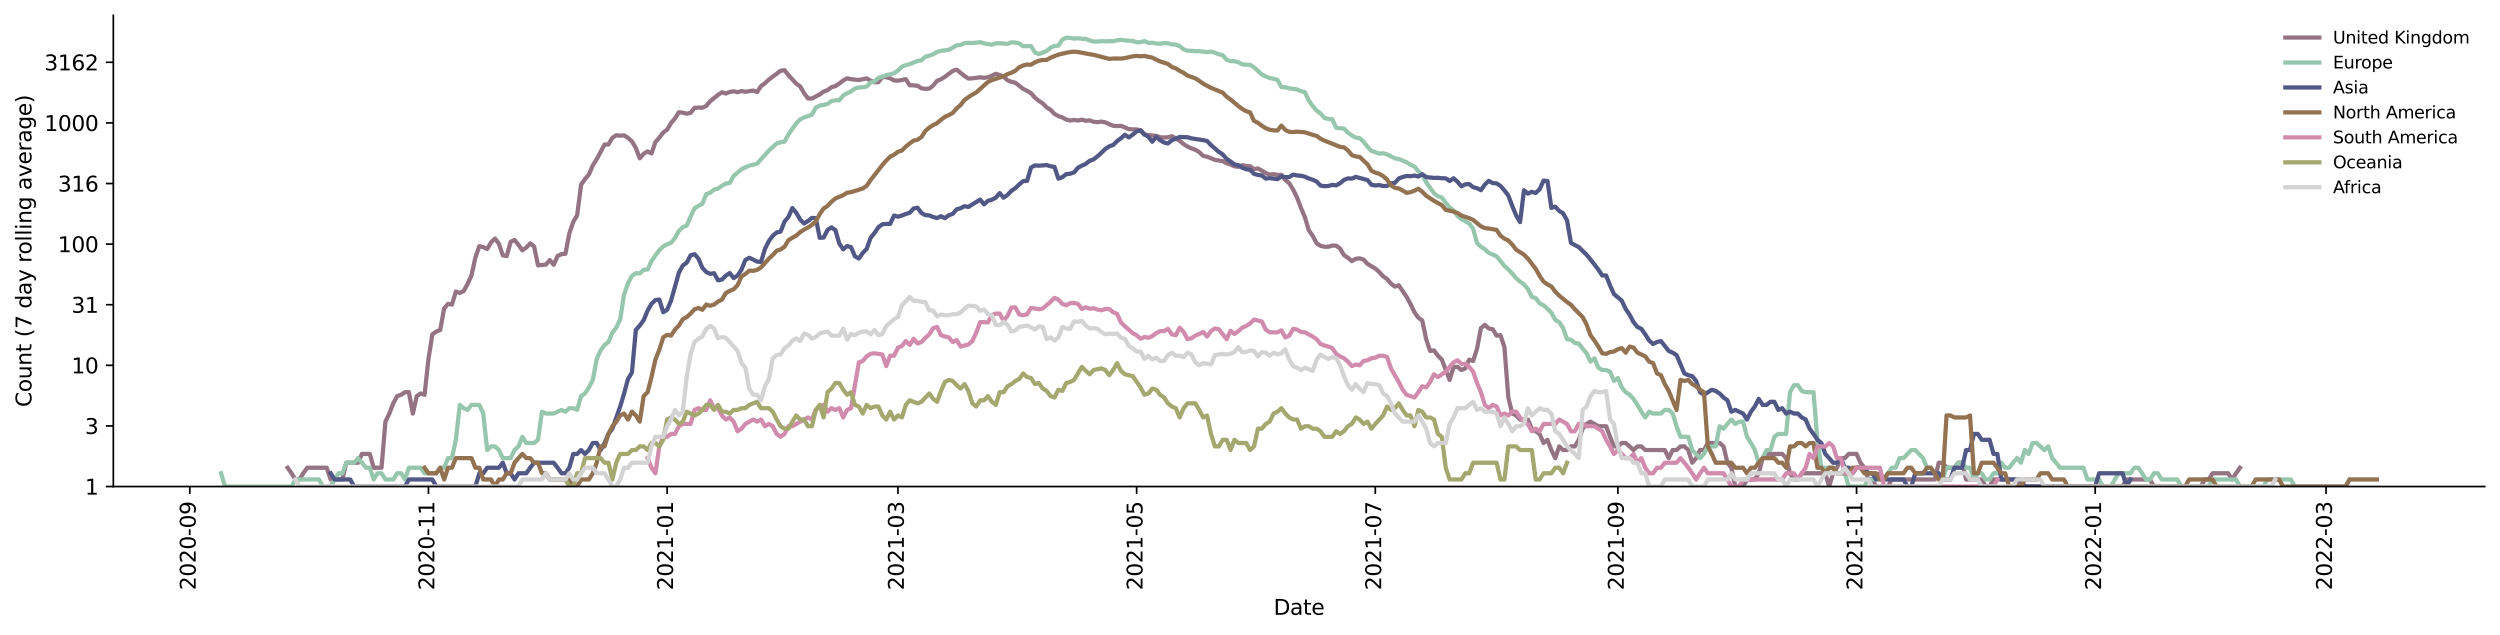 <?xml version="1.0" encoding="utf-8" standalone="no"?>
<!DOCTYPE svg PUBLIC "-//W3C//DTD SVG 1.1//EN"
  "http://www.w3.org/Graphics/SVG/1.1/DTD/svg11.dtd">
<svg xmlns:xlink="http://www.w3.org/1999/xlink" width="1176.528pt" height="298.621pt" viewBox="0 0 1176.528 298.621" xmlns="http://www.w3.org/2000/svg" version="1.1">
 <defs>
  <style type="text/css">*{stroke-linejoin: round; stroke-linecap: butt}</style>
 </defs>
 <g id="figure_1">
  <g id="patch_1">
   <path d="M 0 298.621 
L 1176.528 298.621 
L 1176.528 0 
L 0 0 
z
" style="fill: #ffffff"/>
  </g>
  <g id="axes_1">
   <g id="patch_2">
    <path d="M 53.328 228.96 
L 1169.328 228.96 
L 1169.328 7.2 
L 53.328 7.2 
z
" style="fill: #ffffff"/>
   </g>
   <g id="matplotlib.axis_1">
    <g id="xtick_1">
     <g id="line2d_1">
      <defs>
       <path id="mc1f0a88472" d="M 0 0 
L 0 3.5 
" style="stroke: #000000; stroke-width: 0.8"/>
      </defs>
      <g>
       <use xlink:href="#mc1f0a88472" x="89.325" y="228.96" style="stroke: #000000; stroke-width: 0.8"/>
      </g>
     </g>
     <g id="text_1">
      <!-- 2020-09 -->
      <g transform="translate(92.085 277.743)rotate(-90)scale(0.1 -0.1)">
       <defs>
        <path id="DejaVuSans-32" d="M 1228 531 
L 3431 531 
L 3431 0 
L 469 0 
L 469 531 
Q 828 903 1448 1529 
Q 2069 2156 2228 2338 
Q 2531 2678 2651 2914 
Q 2772 3150 2772 3378 
Q 2772 3750 2511 3984 
Q 2250 4219 1831 4219 
Q 1534 4219 1204 4116 
Q 875 4013 500 3803 
L 500 4441 
Q 881 4594 1212 4672 
Q 1544 4750 1819 4750 
Q 2544 4750 2975 4387 
Q 3406 4025 3406 3419 
Q 3406 3131 3298 2873 
Q 3191 2616 2906 2266 
Q 2828 2175 2409 1742 
Q 1991 1309 1228 531 
z
" transform="scale(0.016)"/>
        <path id="DejaVuSans-30" d="M 2034 4250 
Q 1547 4250 1301 3770 
Q 1056 3291 1056 2328 
Q 1056 1369 1301 889 
Q 1547 409 2034 409 
Q 2525 409 2770 889 
Q 3016 1369 3016 2328 
Q 3016 3291 2770 3770 
Q 2525 4250 2034 4250 
z
M 2034 4750 
Q 2819 4750 3233 4129 
Q 3647 3509 3647 2328 
Q 3647 1150 3233 529 
Q 2819 -91 2034 -91 
Q 1250 -91 836 529 
Q 422 1150 422 2328 
Q 422 3509 836 4129 
Q 1250 4750 2034 4750 
z
" transform="scale(0.016)"/>
        <path id="DejaVuSans-2d" d="M 313 2009 
L 1997 2009 
L 1997 1497 
L 313 1497 
L 313 2009 
z
" transform="scale(0.016)"/>
        <path id="DejaVuSans-39" d="M 703 97 
L 703 672 
Q 941 559 1184 500 
Q 1428 441 1663 441 
Q 2288 441 2617 861 
Q 2947 1281 2994 2138 
Q 2813 1869 2534 1725 
Q 2256 1581 1919 1581 
Q 1219 1581 811 2004 
Q 403 2428 403 3163 
Q 403 3881 828 4315 
Q 1253 4750 1959 4750 
Q 2769 4750 3195 4129 
Q 3622 3509 3622 2328 
Q 3622 1225 3098 567 
Q 2575 -91 1691 -91 
Q 1453 -91 1209 -44 
Q 966 3 703 97 
z
M 1959 2075 
Q 2384 2075 2632 2365 
Q 2881 2656 2881 3163 
Q 2881 3666 2632 3958 
Q 2384 4250 1959 4250 
Q 1534 4250 1286 3958 
Q 1038 3666 1038 3163 
Q 1038 2656 1286 2365 
Q 1534 2075 1959 2075 
z
" transform="scale(0.016)"/>
       </defs>
       <use xlink:href="#DejaVuSans-32"/>
       <use xlink:href="#DejaVuSans-30" x="63.623"/>
       <use xlink:href="#DejaVuSans-32" x="127.246"/>
       <use xlink:href="#DejaVuSans-30" x="190.869"/>
       <use xlink:href="#DejaVuSans-2d" x="254.492"/>
       <use xlink:href="#DejaVuSans-30" x="290.576"/>
       <use xlink:href="#DejaVuSans-39" x="354.199"/>
      </g>
     </g>
    </g>
    <g id="xtick_2">
     <g id="line2d_2">
      <g>
       <use xlink:href="#mc1f0a88472" x="201.643" y="228.96" style="stroke: #000000; stroke-width: 0.8"/>
      </g>
     </g>
     <g id="text_2">
      <!-- 2020-11 -->
      <g transform="translate(204.403 277.743)rotate(-90)scale(0.1 -0.1)">
       <defs>
        <path id="DejaVuSans-31" d="M 794 531 
L 1825 531 
L 1825 4091 
L 703 3866 
L 703 4441 
L 1819 4666 
L 2450 4666 
L 2450 531 
L 3481 531 
L 3481 0 
L 794 0 
L 794 531 
z
" transform="scale(0.016)"/>
       </defs>
       <use xlink:href="#DejaVuSans-32"/>
       <use xlink:href="#DejaVuSans-30" x="63.623"/>
       <use xlink:href="#DejaVuSans-32" x="127.246"/>
       <use xlink:href="#DejaVuSans-30" x="190.869"/>
       <use xlink:href="#DejaVuSans-2d" x="254.492"/>
       <use xlink:href="#DejaVuSans-31" x="290.576"/>
       <use xlink:href="#DejaVuSans-31" x="354.199"/>
      </g>
     </g>
    </g>
    <g id="xtick_3">
     <g id="line2d_3">
      <g>
       <use xlink:href="#mc1f0a88472" x="313.961" y="228.96" style="stroke: #000000; stroke-width: 0.8"/>
      </g>
     </g>
     <g id="text_3">
      <!-- 2021-01 -->
      <g transform="translate(316.721 277.743)rotate(-90)scale(0.1 -0.1)">
       <use xlink:href="#DejaVuSans-32"/>
       <use xlink:href="#DejaVuSans-30" x="63.623"/>
       <use xlink:href="#DejaVuSans-32" x="127.246"/>
       <use xlink:href="#DejaVuSans-31" x="190.869"/>
       <use xlink:href="#DejaVuSans-2d" x="254.492"/>
       <use xlink:href="#DejaVuSans-30" x="290.576"/>
       <use xlink:href="#DejaVuSans-31" x="354.199"/>
      </g>
     </g>
    </g>
    <g id="xtick_4">
     <g id="line2d_4">
      <g>
       <use xlink:href="#mc1f0a88472" x="422.597" y="228.96" style="stroke: #000000; stroke-width: 0.8"/>
      </g>
     </g>
     <g id="text_4">
      <!-- 2021-03 -->
      <g transform="translate(425.356 277.743)rotate(-90)scale(0.1 -0.1)">
       <defs>
        <path id="DejaVuSans-33" d="M 2597 2516 
Q 3050 2419 3304 2112 
Q 3559 1806 3559 1356 
Q 3559 666 3084 287 
Q 2609 -91 1734 -91 
Q 1441 -91 1130 -33 
Q 819 25 488 141 
L 488 750 
Q 750 597 1062 519 
Q 1375 441 1716 441 
Q 2309 441 2620 675 
Q 2931 909 2931 1356 
Q 2931 1769 2642 2001 
Q 2353 2234 1838 2234 
L 1294 2234 
L 1294 2753 
L 1863 2753 
Q 2328 2753 2575 2939 
Q 2822 3125 2822 3475 
Q 2822 3834 2567 4026 
Q 2313 4219 1838 4219 
Q 1578 4219 1281 4162 
Q 984 4106 628 3988 
L 628 4550 
Q 988 4650 1302 4700 
Q 1616 4750 1894 4750 
Q 2613 4750 3031 4423 
Q 3450 4097 3450 3541 
Q 3450 3153 3228 2886 
Q 3006 2619 2597 2516 
z
" transform="scale(0.016)"/>
       </defs>
       <use xlink:href="#DejaVuSans-32"/>
       <use xlink:href="#DejaVuSans-30" x="63.623"/>
       <use xlink:href="#DejaVuSans-32" x="127.246"/>
       <use xlink:href="#DejaVuSans-31" x="190.869"/>
       <use xlink:href="#DejaVuSans-2d" x="254.492"/>
       <use xlink:href="#DejaVuSans-30" x="290.576"/>
       <use xlink:href="#DejaVuSans-33" x="354.199"/>
      </g>
     </g>
    </g>
    <g id="xtick_5">
     <g id="line2d_5">
      <g>
       <use xlink:href="#mc1f0a88472" x="534.915" y="228.96" style="stroke: #000000; stroke-width: 0.8"/>
      </g>
     </g>
     <g id="text_5">
      <!-- 2021-05 -->
      <g transform="translate(537.674 277.743)rotate(-90)scale(0.1 -0.1)">
       <defs>
        <path id="DejaVuSans-35" d="M 691 4666 
L 3169 4666 
L 3169 4134 
L 1269 4134 
L 1269 2991 
Q 1406 3038 1543 3061 
Q 1681 3084 1819 3084 
Q 2600 3084 3056 2656 
Q 3513 2228 3513 1497 
Q 3513 744 3044 326 
Q 2575 -91 1722 -91 
Q 1428 -91 1123 -41 
Q 819 9 494 109 
L 494 744 
Q 775 591 1075 516 
Q 1375 441 1709 441 
Q 2250 441 2565 725 
Q 2881 1009 2881 1497 
Q 2881 1984 2565 2268 
Q 2250 2553 1709 2553 
Q 1456 2553 1204 2497 
Q 953 2441 691 2322 
L 691 4666 
z
" transform="scale(0.016)"/>
       </defs>
       <use xlink:href="#DejaVuSans-32"/>
       <use xlink:href="#DejaVuSans-30" x="63.623"/>
       <use xlink:href="#DejaVuSans-32" x="127.246"/>
       <use xlink:href="#DejaVuSans-31" x="190.869"/>
       <use xlink:href="#DejaVuSans-2d" x="254.492"/>
       <use xlink:href="#DejaVuSans-30" x="290.576"/>
       <use xlink:href="#DejaVuSans-35" x="354.199"/>
      </g>
     </g>
    </g>
    <g id="xtick_6">
     <g id="line2d_6">
      <g>
       <use xlink:href="#mc1f0a88472" x="647.233" y="228.96" style="stroke: #000000; stroke-width: 0.8"/>
      </g>
     </g>
     <g id="text_6">
      <!-- 2021-07 -->
      <g transform="translate(649.992 277.743)rotate(-90)scale(0.1 -0.1)">
       <defs>
        <path id="DejaVuSans-37" d="M 525 4666 
L 3525 4666 
L 3525 4397 
L 1831 0 
L 1172 0 
L 2766 4134 
L 525 4134 
L 525 4666 
z
" transform="scale(0.016)"/>
       </defs>
       <use xlink:href="#DejaVuSans-32"/>
       <use xlink:href="#DejaVuSans-30" x="63.623"/>
       <use xlink:href="#DejaVuSans-32" x="127.246"/>
       <use xlink:href="#DejaVuSans-31" x="190.869"/>
       <use xlink:href="#DejaVuSans-2d" x="254.492"/>
       <use xlink:href="#DejaVuSans-30" x="290.576"/>
       <use xlink:href="#DejaVuSans-37" x="354.199"/>
      </g>
     </g>
    </g>
    <g id="xtick_7">
     <g id="line2d_7">
      <g>
       <use xlink:href="#mc1f0a88472" x="761.392" y="228.96" style="stroke: #000000; stroke-width: 0.8"/>
      </g>
     </g>
     <g id="text_7">
      <!-- 2021-09 -->
      <g transform="translate(764.152 277.743)rotate(-90)scale(0.1 -0.1)">
       <use xlink:href="#DejaVuSans-32"/>
       <use xlink:href="#DejaVuSans-30" x="63.623"/>
       <use xlink:href="#DejaVuSans-32" x="127.246"/>
       <use xlink:href="#DejaVuSans-31" x="190.869"/>
       <use xlink:href="#DejaVuSans-2d" x="254.492"/>
       <use xlink:href="#DejaVuSans-30" x="290.576"/>
       <use xlink:href="#DejaVuSans-39" x="354.199"/>
      </g>
     </g>
    </g>
    <g id="xtick_8">
     <g id="line2d_8">
      <g>
       <use xlink:href="#mc1f0a88472" x="873.711" y="228.96" style="stroke: #000000; stroke-width: 0.8"/>
      </g>
     </g>
     <g id="text_8">
      <!-- 2021-11 -->
      <g transform="translate(876.47 277.743)rotate(-90)scale(0.1 -0.1)">
       <use xlink:href="#DejaVuSans-32"/>
       <use xlink:href="#DejaVuSans-30" x="63.623"/>
       <use xlink:href="#DejaVuSans-32" x="127.246"/>
       <use xlink:href="#DejaVuSans-31" x="190.869"/>
       <use xlink:href="#DejaVuSans-2d" x="254.492"/>
       <use xlink:href="#DejaVuSans-31" x="290.576"/>
       <use xlink:href="#DejaVuSans-31" x="354.199"/>
      </g>
     </g>
    </g>
    <g id="xtick_9">
     <g id="line2d_9">
      <g>
       <use xlink:href="#mc1f0a88472" x="986.029" y="228.96" style="stroke: #000000; stroke-width: 0.8"/>
      </g>
     </g>
     <g id="text_9">
      <!-- 2022-01 -->
      <g transform="translate(988.788 277.743)rotate(-90)scale(0.1 -0.1)">
       <use xlink:href="#DejaVuSans-32"/>
       <use xlink:href="#DejaVuSans-30" x="63.623"/>
       <use xlink:href="#DejaVuSans-32" x="127.246"/>
       <use xlink:href="#DejaVuSans-32" x="190.869"/>
       <use xlink:href="#DejaVuSans-2d" x="254.492"/>
       <use xlink:href="#DejaVuSans-30" x="290.576"/>
       <use xlink:href="#DejaVuSans-31" x="354.199"/>
      </g>
     </g>
    </g>
    <g id="xtick_10">
     <g id="line2d_10">
      <g>
       <use xlink:href="#mc1f0a88472" x="1094.664" y="228.96" style="stroke: #000000; stroke-width: 0.8"/>
      </g>
     </g>
     <g id="text_10">
      <!-- 2022-03 -->
      <g transform="translate(1097.424 277.743)rotate(-90)scale(0.1 -0.1)">
       <use xlink:href="#DejaVuSans-32"/>
       <use xlink:href="#DejaVuSans-30" x="63.623"/>
       <use xlink:href="#DejaVuSans-32" x="127.246"/>
       <use xlink:href="#DejaVuSans-32" x="190.869"/>
       <use xlink:href="#DejaVuSans-2d" x="254.492"/>
       <use xlink:href="#DejaVuSans-30" x="290.576"/>
       <use xlink:href="#DejaVuSans-33" x="354.199"/>
      </g>
     </g>
    </g>
    <g id="text_11">
     <!-- Date -->
     <g transform="translate(599.377 289.341)scale(0.1 -0.1)">
      <defs>
       <path id="DejaVuSans-44" d="M 1259 4147 
L 1259 519 
L 2022 519 
Q 2988 519 3436 956 
Q 3884 1394 3884 2338 
Q 3884 3275 3436 3711 
Q 2988 4147 2022 4147 
L 1259 4147 
z
M 628 4666 
L 1925 4666 
Q 3281 4666 3915 4102 
Q 4550 3538 4550 2338 
Q 4550 1131 3912 565 
Q 3275 0 1925 0 
L 628 0 
L 628 4666 
z
" transform="scale(0.016)"/>
       <path id="DejaVuSans-61" d="M 2194 1759 
Q 1497 1759 1228 1600 
Q 959 1441 959 1056 
Q 959 750 1161 570 
Q 1363 391 1709 391 
Q 2188 391 2477 730 
Q 2766 1069 2766 1631 
L 2766 1759 
L 2194 1759 
z
M 3341 1997 
L 3341 0 
L 2766 0 
L 2766 531 
Q 2569 213 2275 61 
Q 1981 -91 1556 -91 
Q 1019 -91 701 211 
Q 384 513 384 1019 
Q 384 1609 779 1909 
Q 1175 2209 1959 2209 
L 2766 2209 
L 2766 2266 
Q 2766 2663 2505 2880 
Q 2244 3097 1772 3097 
Q 1472 3097 1187 3025 
Q 903 2953 641 2809 
L 641 3341 
Q 956 3463 1253 3523 
Q 1550 3584 1831 3584 
Q 2591 3584 2966 3190 
Q 3341 2797 3341 1997 
z
" transform="scale(0.016)"/>
       <path id="DejaVuSans-74" d="M 1172 4494 
L 1172 3500 
L 2356 3500 
L 2356 3053 
L 1172 3053 
L 1172 1153 
Q 1172 725 1289 603 
Q 1406 481 1766 481 
L 2356 481 
L 2356 0 
L 1766 0 
Q 1100 0 847 248 
Q 594 497 594 1153 
L 594 3053 
L 172 3053 
L 172 3500 
L 594 3500 
L 594 4494 
L 1172 4494 
z
" transform="scale(0.016)"/>
       <path id="DejaVuSans-65" d="M 3597 1894 
L 3597 1613 
L 953 1613 
Q 991 1019 1311 708 
Q 1631 397 2203 397 
Q 2534 397 2845 478 
Q 3156 559 3463 722 
L 3463 178 
Q 3153 47 2828 -22 
Q 2503 -91 2169 -91 
Q 1331 -91 842 396 
Q 353 884 353 1716 
Q 353 2575 817 3079 
Q 1281 3584 2069 3584 
Q 2775 3584 3186 3129 
Q 3597 2675 3597 1894 
z
M 3022 2063 
Q 3016 2534 2758 2815 
Q 2500 3097 2075 3097 
Q 1594 3097 1305 2825 
Q 1016 2553 972 2059 
L 3022 2063 
z
" transform="scale(0.016)"/>
      </defs>
      <use xlink:href="#DejaVuSans-44"/>
      <use xlink:href="#DejaVuSans-61" x="77.002"/>
      <use xlink:href="#DejaVuSans-74" x="138.281"/>
      <use xlink:href="#DejaVuSans-65" x="177.49"/>
     </g>
    </g>
   </g>
   <g id="matplotlib.axis_2">
    <g id="ytick_1">
     <g id="line2d_11">
      <defs>
       <path id="m2d4961fc4f" d="M 0 0 
L -3.5 0 
" style="stroke: #000000; stroke-width: 0.8"/>
      </defs>
      <g>
       <use xlink:href="#m2d4961fc4f" x="53.328" y="228.96" style="stroke: #000000; stroke-width: 0.8"/>
      </g>
     </g>
     <g id="text_12">
      <!-- 1 -->
      <g transform="translate(39.966 232.759)scale(0.1 -0.1)">
       <use xlink:href="#DejaVuSans-31"/>
      </g>
     </g>
    </g>
    <g id="ytick_2">
     <g id="line2d_12">
      <g>
       <use xlink:href="#m2d4961fc4f" x="53.328" y="200.441" style="stroke: #000000; stroke-width: 0.8"/>
      </g>
     </g>
     <g id="text_13">
      <!-- 3 -->
      <g transform="translate(39.966 204.24)scale(0.1 -0.1)">
       <use xlink:href="#DejaVuSans-33"/>
      </g>
     </g>
    </g>
    <g id="ytick_3">
     <g id="line2d_13">
      <g>
       <use xlink:href="#m2d4961fc4f" x="53.328" y="171.922" style="stroke: #000000; stroke-width: 0.8"/>
      </g>
     </g>
     <g id="text_14">
      <!-- 10 -->
      <g transform="translate(33.603 175.721)scale(0.1 -0.1)">
       <use xlink:href="#DejaVuSans-31"/>
       <use xlink:href="#DejaVuSans-30" x="63.623"/>
      </g>
     </g>
    </g>
    <g id="ytick_4">
     <g id="line2d_14">
      <g>
       <use xlink:href="#m2d4961fc4f" x="53.328" y="143.402" style="stroke: #000000; stroke-width: 0.8"/>
      </g>
     </g>
     <g id="text_15">
      <!-- 31 -->
      <g transform="translate(33.603 147.201)scale(0.1 -0.1)">
       <use xlink:href="#DejaVuSans-33"/>
       <use xlink:href="#DejaVuSans-31" x="63.623"/>
      </g>
     </g>
    </g>
    <g id="ytick_5">
     <g id="line2d_15">
      <g>
       <use xlink:href="#m2d4961fc4f" x="53.328" y="114.883" style="stroke: #000000; stroke-width: 0.8"/>
      </g>
     </g>
     <g id="text_16">
      <!-- 100 -->
      <g transform="translate(27.241 118.682)scale(0.1 -0.1)">
       <use xlink:href="#DejaVuSans-31"/>
       <use xlink:href="#DejaVuSans-30" x="63.623"/>
       <use xlink:href="#DejaVuSans-30" x="127.246"/>
      </g>
     </g>
    </g>
    <g id="ytick_6">
     <g id="line2d_16">
      <g>
       <use xlink:href="#m2d4961fc4f" x="53.328" y="86.364" style="stroke: #000000; stroke-width: 0.8"/>
      </g>
     </g>
     <g id="text_17">
      <!-- 316 -->
      <g transform="translate(27.241 90.163)scale(0.1 -0.1)">
       <defs>
        <path id="DejaVuSans-36" d="M 2113 2584 
Q 1688 2584 1439 2293 
Q 1191 2003 1191 1497 
Q 1191 994 1439 701 
Q 1688 409 2113 409 
Q 2538 409 2786 701 
Q 3034 994 3034 1497 
Q 3034 2003 2786 2293 
Q 2538 2584 2113 2584 
z
M 3366 4563 
L 3366 3988 
Q 3128 4100 2886 4159 
Q 2644 4219 2406 4219 
Q 1781 4219 1451 3797 
Q 1122 3375 1075 2522 
Q 1259 2794 1537 2939 
Q 1816 3084 2150 3084 
Q 2853 3084 3261 2657 
Q 3669 2231 3669 1497 
Q 3669 778 3244 343 
Q 2819 -91 2113 -91 
Q 1303 -91 875 529 
Q 447 1150 447 2328 
Q 447 3434 972 4092 
Q 1497 4750 2381 4750 
Q 2619 4750 2861 4703 
Q 3103 4656 3366 4563 
z
" transform="scale(0.016)"/>
       </defs>
       <use xlink:href="#DejaVuSans-33"/>
       <use xlink:href="#DejaVuSans-31" x="63.623"/>
       <use xlink:href="#DejaVuSans-36" x="127.246"/>
      </g>
     </g>
    </g>
    <g id="ytick_7">
     <g id="line2d_17">
      <g>
       <use xlink:href="#m2d4961fc4f" x="53.328" y="57.845" style="stroke: #000000; stroke-width: 0.8"/>
      </g>
     </g>
     <g id="text_18">
      <!-- 1000 -->
      <g transform="translate(20.878 61.644)scale(0.1 -0.1)">
       <use xlink:href="#DejaVuSans-31"/>
       <use xlink:href="#DejaVuSans-30" x="63.623"/>
       <use xlink:href="#DejaVuSans-30" x="127.246"/>
       <use xlink:href="#DejaVuSans-30" x="190.869"/>
      </g>
     </g>
    </g>
    <g id="ytick_8">
     <g id="line2d_18">
      <g>
       <use xlink:href="#m2d4961fc4f" x="53.328" y="29.325" style="stroke: #000000; stroke-width: 0.8"/>
      </g>
     </g>
     <g id="text_19">
      <!-- 3162 -->
      <g transform="translate(20.878 33.125)scale(0.1 -0.1)">
       <use xlink:href="#DejaVuSans-33"/>
       <use xlink:href="#DejaVuSans-31" x="63.623"/>
       <use xlink:href="#DejaVuSans-36" x="127.246"/>
       <use xlink:href="#DejaVuSans-32" x="190.869"/>
      </g>
     </g>
    </g>
    <g id="text_20">
     <!-- Count (7 day rolling average) -->
     <g transform="translate(14.798 191.548)rotate(-90)scale(0.1 -0.1)">
      <defs>
       <path id="DejaVuSans-43" d="M 4122 4306 
L 4122 3641 
Q 3803 3938 3442 4084 
Q 3081 4231 2675 4231 
Q 1875 4231 1450 3742 
Q 1025 3253 1025 2328 
Q 1025 1406 1450 917 
Q 1875 428 2675 428 
Q 3081 428 3442 575 
Q 3803 722 4122 1019 
L 4122 359 
Q 3791 134 3420 21 
Q 3050 -91 2638 -91 
Q 1578 -91 968 557 
Q 359 1206 359 2328 
Q 359 3453 968 4101 
Q 1578 4750 2638 4750 
Q 3056 4750 3426 4639 
Q 3797 4528 4122 4306 
z
" transform="scale(0.016)"/>
       <path id="DejaVuSans-6f" d="M 1959 3097 
Q 1497 3097 1228 2736 
Q 959 2375 959 1747 
Q 959 1119 1226 758 
Q 1494 397 1959 397 
Q 2419 397 2687 759 
Q 2956 1122 2956 1747 
Q 2956 2369 2687 2733 
Q 2419 3097 1959 3097 
z
M 1959 3584 
Q 2709 3584 3137 3096 
Q 3566 2609 3566 1747 
Q 3566 888 3137 398 
Q 2709 -91 1959 -91 
Q 1206 -91 779 398 
Q 353 888 353 1747 
Q 353 2609 779 3096 
Q 1206 3584 1959 3584 
z
" transform="scale(0.016)"/>
       <path id="DejaVuSans-75" d="M 544 1381 
L 544 3500 
L 1119 3500 
L 1119 1403 
Q 1119 906 1312 657 
Q 1506 409 1894 409 
Q 2359 409 2629 706 
Q 2900 1003 2900 1516 
L 2900 3500 
L 3475 3500 
L 3475 0 
L 2900 0 
L 2900 538 
Q 2691 219 2414 64 
Q 2138 -91 1772 -91 
Q 1169 -91 856 284 
Q 544 659 544 1381 
z
M 1991 3584 
L 1991 3584 
z
" transform="scale(0.016)"/>
       <path id="DejaVuSans-6e" d="M 3513 2113 
L 3513 0 
L 2938 0 
L 2938 2094 
Q 2938 2591 2744 2837 
Q 2550 3084 2163 3084 
Q 1697 3084 1428 2787 
Q 1159 2491 1159 1978 
L 1159 0 
L 581 0 
L 581 3500 
L 1159 3500 
L 1159 2956 
Q 1366 3272 1645 3428 
Q 1925 3584 2291 3584 
Q 2894 3584 3203 3211 
Q 3513 2838 3513 2113 
z
" transform="scale(0.016)"/>
       <path id="DejaVuSans-20" transform="scale(0.016)"/>
       <path id="DejaVuSans-28" d="M 1984 4856 
Q 1566 4138 1362 3434 
Q 1159 2731 1159 2009 
Q 1159 1288 1364 580 
Q 1569 -128 1984 -844 
L 1484 -844 
Q 1016 -109 783 600 
Q 550 1309 550 2009 
Q 550 2706 781 3412 
Q 1013 4119 1484 4856 
L 1984 4856 
z
" transform="scale(0.016)"/>
       <path id="DejaVuSans-64" d="M 2906 2969 
L 2906 4863 
L 3481 4863 
L 3481 0 
L 2906 0 
L 2906 525 
Q 2725 213 2448 61 
Q 2172 -91 1784 -91 
Q 1150 -91 751 415 
Q 353 922 353 1747 
Q 353 2572 751 3078 
Q 1150 3584 1784 3584 
Q 2172 3584 2448 3432 
Q 2725 3281 2906 2969 
z
M 947 1747 
Q 947 1113 1208 752 
Q 1469 391 1925 391 
Q 2381 391 2643 752 
Q 2906 1113 2906 1747 
Q 2906 2381 2643 2742 
Q 2381 3103 1925 3103 
Q 1469 3103 1208 2742 
Q 947 2381 947 1747 
z
" transform="scale(0.016)"/>
       <path id="DejaVuSans-79" d="M 2059 -325 
Q 1816 -950 1584 -1140 
Q 1353 -1331 966 -1331 
L 506 -1331 
L 506 -850 
L 844 -850 
Q 1081 -850 1212 -737 
Q 1344 -625 1503 -206 
L 1606 56 
L 191 3500 
L 800 3500 
L 1894 763 
L 2988 3500 
L 3597 3500 
L 2059 -325 
z
" transform="scale(0.016)"/>
       <path id="DejaVuSans-72" d="M 2631 2963 
Q 2534 3019 2420 3045 
Q 2306 3072 2169 3072 
Q 1681 3072 1420 2755 
Q 1159 2438 1159 1844 
L 1159 0 
L 581 0 
L 581 3500 
L 1159 3500 
L 1159 2956 
Q 1341 3275 1631 3429 
Q 1922 3584 2338 3584 
Q 2397 3584 2469 3576 
Q 2541 3569 2628 3553 
L 2631 2963 
z
" transform="scale(0.016)"/>
       <path id="DejaVuSans-6c" d="M 603 4863 
L 1178 4863 
L 1178 0 
L 603 0 
L 603 4863 
z
" transform="scale(0.016)"/>
       <path id="DejaVuSans-69" d="M 603 3500 
L 1178 3500 
L 1178 0 
L 603 0 
L 603 3500 
z
M 603 4863 
L 1178 4863 
L 1178 4134 
L 603 4134 
L 603 4863 
z
" transform="scale(0.016)"/>
       <path id="DejaVuSans-67" d="M 2906 1791 
Q 2906 2416 2648 2759 
Q 2391 3103 1925 3103 
Q 1463 3103 1205 2759 
Q 947 2416 947 1791 
Q 947 1169 1205 825 
Q 1463 481 1925 481 
Q 2391 481 2648 825 
Q 2906 1169 2906 1791 
z
M 3481 434 
Q 3481 -459 3084 -895 
Q 2688 -1331 1869 -1331 
Q 1566 -1331 1297 -1286 
Q 1028 -1241 775 -1147 
L 775 -588 
Q 1028 -725 1275 -790 
Q 1522 -856 1778 -856 
Q 2344 -856 2625 -561 
Q 2906 -266 2906 331 
L 2906 616 
Q 2728 306 2450 153 
Q 2172 0 1784 0 
Q 1141 0 747 490 
Q 353 981 353 1791 
Q 353 2603 747 3093 
Q 1141 3584 1784 3584 
Q 2172 3584 2450 3431 
Q 2728 3278 2906 2969 
L 2906 3500 
L 3481 3500 
L 3481 434 
z
" transform="scale(0.016)"/>
       <path id="DejaVuSans-76" d="M 191 3500 
L 800 3500 
L 1894 563 
L 2988 3500 
L 3597 3500 
L 2284 0 
L 1503 0 
L 191 3500 
z
" transform="scale(0.016)"/>
       <path id="DejaVuSans-29" d="M 513 4856 
L 1013 4856 
Q 1481 4119 1714 3412 
Q 1947 2706 1947 2009 
Q 1947 1309 1714 600 
Q 1481 -109 1013 -844 
L 513 -844 
Q 928 -128 1133 580 
Q 1338 1288 1338 2009 
Q 1338 2731 1133 3434 
Q 928 4138 513 4856 
z
" transform="scale(0.016)"/>
      </defs>
      <use xlink:href="#DejaVuSans-43"/>
      <use xlink:href="#DejaVuSans-6f" x="69.824"/>
      <use xlink:href="#DejaVuSans-75" x="131.006"/>
      <use xlink:href="#DejaVuSans-6e" x="194.385"/>
      <use xlink:href="#DejaVuSans-74" x="257.764"/>
      <use xlink:href="#DejaVuSans-20" x="296.973"/>
      <use xlink:href="#DejaVuSans-28" x="328.76"/>
      <use xlink:href="#DejaVuSans-37" x="367.773"/>
      <use xlink:href="#DejaVuSans-20" x="431.396"/>
      <use xlink:href="#DejaVuSans-64" x="463.184"/>
      <use xlink:href="#DejaVuSans-61" x="526.66"/>
      <use xlink:href="#DejaVuSans-79" x="587.939"/>
      <use xlink:href="#DejaVuSans-20" x="647.119"/>
      <use xlink:href="#DejaVuSans-72" x="678.906"/>
      <use xlink:href="#DejaVuSans-6f" x="717.77"/>
      <use xlink:href="#DejaVuSans-6c" x="778.951"/>
      <use xlink:href="#DejaVuSans-6c" x="806.734"/>
      <use xlink:href="#DejaVuSans-69" x="834.518"/>
      <use xlink:href="#DejaVuSans-6e" x="862.301"/>
      <use xlink:href="#DejaVuSans-67" x="925.68"/>
      <use xlink:href="#DejaVuSans-20" x="989.156"/>
      <use xlink:href="#DejaVuSans-61" x="1020.943"/>
      <use xlink:href="#DejaVuSans-76" x="1082.223"/>
      <use xlink:href="#DejaVuSans-65" x="1141.402"/>
      <use xlink:href="#DejaVuSans-72" x="1202.926"/>
      <use xlink:href="#DejaVuSans-61" x="1244.039"/>
      <use xlink:href="#DejaVuSans-67" x="1305.318"/>
      <use xlink:href="#DejaVuSans-65" x="1368.795"/>
      <use xlink:href="#DejaVuSans-29" x="1430.318"/>
     </g>
    </g>
   </g>
   <g id="line2d_19">
    <path d="M 135.357 220.125 
L 137.198 222.735 
L 139.04 225.652 
L 140.881 225.652 
L 142.722 222.735 
L 144.564 220.125 
L 153.77 220.125 
L 155.611 225.652 
L 161.135 225.652 
L 162.976 217.764 
L 168.5 217.764 
L 170.341 213.625 
L 174.024 213.625 
L 175.865 220.125 
L 179.548 220.125 
L 181.389 198.438 
L 183.23 194.619 
L 185.072 189.81 
L 186.913 186.411 
L 188.754 185.784 
L 190.596 184.575 
L 192.437 184.575 
L 194.278 194.619 
L 196.119 186.411 
L 197.961 185.172 
L 199.802 185.784 
L 201.643 168.925 
L 203.485 157.361 
L 205.326 156.022 
L 207.167 155.288 
L 209.008 145.184 
L 210.85 142.998 
L 212.691 143.331 
L 214.532 137.23 
L 216.373 137.848 
L 218.215 136.969 
L 220.056 133.586 
L 221.897 129.564 
L 223.739 121.129 
L 225.58 115.857 
L 227.421 116.266 
L 229.262 117.219 
L 231.104 114.048 
L 232.945 112.266 
L 234.786 114.672 
L 236.628 120.19 
L 238.469 120.499 
L 240.31 113.81 
L 242.151 112.911 
L 243.993 115.204 
L 245.834 117.81 
L 247.675 116.491 
L 249.517 114.532 
L 251.358 116.005 
L 253.199 124.856 
L 256.882 124.541 
L 258.723 122.39 
L 260.564 124.593 
L 262.406 120.499 
L 264.247 119.584 
L 266.088 119.456 
L 267.929 109.87 
L 269.771 104.418 
L 271.612 101.326 
L 273.453 86.948 
L 275.294 84.299 
L 277.136 82.16 
L 278.977 77.814 
L 280.818 74.909 
L 284.501 68.036 
L 286.342 67.988 
L 288.183 64.853 
L 290.025 63.657 
L 291.866 63.859 
L 293.707 63.697 
L 295.549 64.867 
L 297.39 66.514 
L 299.231 69.629 
L 301.072 74.503 
L 302.914 72.36 
L 304.755 71.247 
L 306.596 72.201 
L 308.438 66.908 
L 310.279 64.773 
L 312.12 62.35 
L 313.961 61.011 
L 315.803 57.93 
L 317.644 55.736 
L 319.485 52.835 
L 321.326 53.035 
L 323.168 53.503 
L 325.009 53.088 
L 326.85 50.78 
L 328.692 50.629 
L 330.533 50.69 
L 332.374 49.843 
L 334.215 47.655 
L 337.898 44.648 
L 339.739 43.448 
L 341.581 44.022 
L 343.422 43.286 
L 345.263 42.95 
L 347.104 43.418 
L 348.946 42.84 
L 350.787 43.198 
L 354.47 42.625 
L 356.311 43.304 
L 358.152 40.501 
L 359.993 39.186 
L 361.835 37.442 
L 367.358 33.31 
L 369.2 33.024 
L 371.041 35.343 
L 374.724 39.353 
L 376.565 40.664 
L 378.406 43.835 
L 380.247 46.324 
L 382.089 46.391 
L 385.771 44.437 
L 387.613 43.098 
L 389.454 42.419 
L 391.295 41.04 
L 393.136 40.544 
L 394.978 39.33 
L 396.819 37.884 
L 398.66 36.861 
L 400.502 37.248 
L 404.184 37.659 
L 407.867 36.896 
L 409.708 37.975 
L 411.549 38.742 
L 413.39 38.639 
L 415.232 36.27 
L 417.073 36.327 
L 418.914 36.846 
L 420.756 37.872 
L 422.597 37.979 
L 426.279 37.258 
L 428.121 40.113 
L 429.962 40.168 
L 431.803 40.361 
L 433.645 41.551 
L 435.486 41.815 
L 437.327 41.711 
L 439.168 40.271 
L 441.01 38.013 
L 442.851 37.283 
L 444.692 36.146 
L 448.375 33.351 
L 450.216 32.802 
L 453.899 35.753 
L 455.74 36.969 
L 457.581 36.861 
L 461.264 36.383 
L 463.105 36.618 
L 464.946 36.353 
L 466.788 35.627 
L 468.629 34.728 
L 470.47 35.344 
L 472.311 36.08 
L 474.153 37.768 
L 475.994 38.494 
L 477.835 38.954 
L 481.518 41.844 
L 483.359 42.749 
L 485.2 43.861 
L 487.042 45.933 
L 488.883 47.442 
L 490.724 48.665 
L 492.566 50.531 
L 494.407 51.669 
L 496.248 53.613 
L 498.089 54.645 
L 499.931 55.282 
L 501.772 56.258 
L 503.613 56.73 
L 505.455 56.421 
L 507.296 56.717 
L 509.137 56.314 
L 510.978 56.859 
L 512.82 56.643 
L 514.661 57.333 
L 516.502 57.479 
L 518.343 57.243 
L 520.185 57.577 
L 522.026 58.457 
L 523.867 59.182 
L 525.709 59.332 
L 527.55 59.201 
L 531.232 60.779 
L 534.915 60.935 
L 536.756 61.274 
L 538.598 63.412 
L 542.28 63.747 
L 544.121 63.909 
L 545.963 64.587 
L 547.804 64.703 
L 549.645 64.606 
L 551.487 64.077 
L 553.328 65.103 
L 555.169 66.269 
L 557.01 67.791 
L 558.852 68.972 
L 560.693 69.858 
L 562.534 70.445 
L 564.375 71.608 
L 566.217 73.365 
L 568.058 73.773 
L 569.899 74.434 
L 571.741 75.242 
L 575.423 75.828 
L 577.264 76.805 
L 579.106 77.437 
L 580.947 78.27 
L 582.788 78.505 
L 584.63 77.759 
L 586.471 78.101 
L 588.312 78.254 
L 590.153 79.605 
L 591.995 79.267 
L 595.677 81.425 
L 597.519 82.179 
L 599.36 81.962 
L 601.201 82.34 
L 603.042 82.274 
L 604.884 84.673 
L 606.725 86.214 
L 608.566 89.227 
L 610.407 93.005 
L 612.249 97.837 
L 614.09 102.18 
L 615.931 108.357 
L 617.773 110.964 
L 619.614 114.462 
L 621.455 115.711 
L 623.296 116.116 
L 625.138 116.116 
L 626.979 115.565 
L 628.82 115.601 
L 630.662 116.987 
L 632.503 120.059 
L 634.344 121.312 
L 636.185 122.874 
L 638.027 121.775 
L 639.868 121.588 
L 641.709 122.151 
L 643.551 124.178 
L 647.233 126.385 
L 649.074 128.013 
L 650.916 130.016 
L 652.757 131.287 
L 654.598 133.436 
L 656.439 134.9 
L 658.281 134.273 
L 661.963 139.704 
L 663.805 143.109 
L 665.646 146.927 
L 667.487 149.508 
L 669.328 150.832 
L 671.17 159.624 
L 673.011 165.152 
L 674.852 164.884 
L 676.694 167.405 
L 678.535 169.241 
L 682.217 178.813 
L 684.059 172.64 
L 685.9 172.64 
L 687.741 174.141 
L 689.583 173.379 
L 691.424 169.241 
L 693.265 169.884 
L 695.106 164.097 
L 696.948 154.4 
L 698.789 152.878 
L 700.63 154.575 
L 702.472 154.929 
L 704.313 157.958 
L 706.154 157.758 
L 707.995 163.335 
L 709.837 187.055 
L 711.678 194.619 
L 713.519 195.52 
L 715.36 197.427 
L 719.043 197.427 
L 720.884 201.746 
L 724.567 204.225 
L 726.408 208.482 
L 728.249 206.98 
L 730.091 211.79 
L 731.932 215.608 
L 733.773 210.081 
L 735.615 211.79 
L 737.456 211.79 
L 739.297 210.081 
L 741.138 210.081 
L 742.98 206.98 
L 744.821 201.746 
L 746.662 199.492 
L 748.504 198.438 
L 752.186 200.593 
L 755.869 200.593 
L 757.71 205.564 
L 759.551 210.081 
L 761.392 210.081 
L 763.234 208.482 
L 765.075 208.482 
L 768.758 211.79 
L 770.599 210.081 
L 772.44 210.081 
L 774.281 211.79 
L 783.488 211.79 
L 785.329 215.608 
L 787.17 211.79 
L 789.012 211.79 
L 790.853 210.081 
L 792.694 210.081 
L 794.536 211.79 
L 796.377 217.764 
L 798.218 215.608 
L 800.059 211.79 
L 801.901 211.79 
L 803.742 208.482 
L 809.266 208.482 
L 811.107 210.081 
L 812.948 217.764 
L 814.79 220.125 
L 816.631 228.96 
L 820.313 228.96 
L 822.155 225.652 
L 825.837 225.652 
L 827.679 222.735 
L 829.52 215.608 
L 831.361 213.625 
L 838.726 213.625 
L 840.568 215.608 
L 842.409 222.735 
L 844.25 225.652 
L 846.091 225.652 
L 847.933 222.735 
L 858.98 222.735 
L 860.822 228.96 
L 862.663 222.735 
L 864.504 220.125 
L 866.345 215.608 
L 868.187 215.608 
L 870.028 213.625 
L 873.711 213.625 
L 875.552 217.764 
L 877.393 220.125 
L 879.234 225.652 
L 881.076 225.652 
L 882.917 228.96 
L 888.441 228.96 
L 890.282 225.652 
L 910.536 225.652 
L 912.377 217.764 
L 914.219 217.764 
L 916.06 220.125 
L 919.743 220.125 
L 921.584 217.764 
L 923.425 217.764 
L 925.266 225.652 
L 932.632 225.652 
L 934.473 228.96 
L 936.314 228.96 
L 938.155 225.652 
L 949.203 225.652 
L 951.044 228.96 
L 998.918 228.96 
L 1000.759 225.652 
L 1011.807 225.652 
L 1013.648 228.96 
L 1035.743 228.96 
L 1037.585 225.652 
L 1039.426 225.652 
L 1041.267 222.735 
L 1048.632 222.735 
L 1050.473 225.652 
L 1052.315 222.735 
L 1054.156 220.125 
L 1054.156 220.125 
" clip-path="url(#p0f8be5005f)" style="fill: none; stroke: #947383; stroke-width: 2; stroke-linecap: square"/>
   </g>
   <g id="line2d_20">
    <path d="M 104.055 222.735 
L 105.897 228.96 
L 137.198 228.96 
L 139.04 225.652 
L 150.087 225.652 
L 151.929 228.96 
L 155.611 228.96 
L 157.453 225.652 
L 159.294 222.735 
L 161.135 222.735 
L 162.976 217.764 
L 166.659 217.764 
L 168.5 215.608 
L 170.341 217.764 
L 172.183 220.125 
L 174.024 220.125 
L 175.865 225.652 
L 177.707 222.735 
L 179.548 222.735 
L 181.389 225.652 
L 185.072 225.652 
L 186.913 222.735 
L 188.754 222.735 
L 190.596 225.652 
L 192.437 220.125 
L 197.961 220.125 
L 199.802 222.735 
L 205.326 222.735 
L 207.167 220.125 
L 209.008 220.125 
L 210.85 215.608 
L 212.691 215.608 
L 214.532 206.98 
L 216.373 190.549 
L 218.215 192.098 
L 220.056 192.91 
L 221.897 190.549 
L 225.58 190.549 
L 227.421 194.619 
L 229.262 211.79 
L 231.104 210.081 
L 232.945 210.081 
L 234.786 211.79 
L 236.628 215.608 
L 240.31 215.608 
L 242.151 211.79 
L 243.993 210.081 
L 245.834 205.564 
L 247.675 208.482 
L 251.358 208.482 
L 253.199 206.98 
L 255.04 193.75 
L 256.882 194.619 
L 260.564 194.619 
L 264.247 192.91 
L 266.088 193.75 
L 267.929 192.098 
L 269.771 192.098 
L 271.612 192.91 
L 273.453 186.411 
L 275.294 185.172 
L 277.136 182.322 
L 278.977 178.813 
L 280.818 168.925 
L 282.66 164.884 
L 284.501 162.354 
L 286.342 160.951 
L 288.183 156.587 
L 290.025 154.226 
L 291.866 150.235 
L 293.707 138.574 
L 295.549 133.287 
L 297.39 129.886 
L 299.231 128.56 
L 301.072 128.684 
L 302.914 127.012 
L 304.755 126.782 
L 306.596 122.874 
L 308.438 120.19 
L 310.279 117.73 
L 312.12 115.968 
L 313.961 114.989 
L 315.803 114.254 
L 317.644 112.044 
L 319.485 108.658 
L 321.326 106.956 
L 323.168 106.147 
L 325.009 101.906 
L 326.85 98.015 
L 328.692 96.895 
L 330.533 95.921 
L 332.374 91.364 
L 334.215 90.742 
L 336.057 89.214 
L 337.898 88.717 
L 339.739 87.446 
L 341.581 86.359 
L 343.422 86.136 
L 345.263 82.753 
L 347.104 81.26 
L 348.946 79.622 
L 352.628 77.925 
L 354.47 77.531 
L 356.311 76.996 
L 361.835 70.861 
L 365.517 67.497 
L 367.358 66.944 
L 369.2 66.69 
L 371.041 63.297 
L 374.724 58.022 
L 376.565 56.212 
L 378.406 55.256 
L 382.089 53.961 
L 383.93 50.616 
L 385.771 49.687 
L 387.613 49.391 
L 389.454 48.9 
L 391.295 47.577 
L 393.136 47.19 
L 394.978 47.158 
L 396.819 44.947 
L 398.66 43.885 
L 400.502 43.02 
L 402.343 41.697 
L 404.184 41.157 
L 406.025 41.067 
L 407.867 40.734 
L 409.708 38.843 
L 411.549 38.315 
L 413.39 36.685 
L 415.232 36.106 
L 417.073 35.348 
L 418.914 34.976 
L 420.756 34.471 
L 422.597 33.156 
L 424.438 31.367 
L 426.279 30.651 
L 428.121 30.163 
L 431.803 28.703 
L 433.645 28.355 
L 435.486 26.66 
L 437.327 26.208 
L 439.168 25.505 
L 441.01 24.428 
L 442.851 23.924 
L 446.534 23.422 
L 450.216 21.339 
L 452.057 21.121 
L 453.899 20.3 
L 455.74 20.178 
L 457.581 20.252 
L 459.422 20.106 
L 461.264 19.823 
L 463.105 20.441 
L 466.788 21.011 
L 468.629 20.392 
L 470.47 20.357 
L 474.153 20.646 
L 475.994 19.894 
L 477.835 20.041 
L 479.677 20.416 
L 481.518 21.765 
L 485.2 21.688 
L 487.042 24.639 
L 488.883 25.428 
L 490.724 24.789 
L 492.566 23.96 
L 494.407 22.451 
L 496.248 21.64 
L 498.089 21.45 
L 499.931 18.697 
L 501.772 17.76 
L 503.613 17.826 
L 505.455 18.167 
L 507.296 17.981 
L 509.137 18.251 
L 510.978 18.311 
L 512.82 19.046 
L 514.661 19.563 
L 516.502 19.551 
L 518.343 19.349 
L 520.185 19.472 
L 522.026 19.342 
L 523.867 19.426 
L 525.709 18.937 
L 527.55 18.724 
L 529.391 19.041 
L 531.232 19.101 
L 533.074 19.3 
L 534.915 19.89 
L 536.756 19.824 
L 538.598 19.34 
L 540.439 20.211 
L 542.28 20.087 
L 544.121 20.465 
L 545.963 20.533 
L 547.804 20.302 
L 549.645 20.365 
L 551.487 20.876 
L 553.328 20.973 
L 555.169 21.703 
L 557.01 23.21 
L 558.852 23.868 
L 560.693 23.901 
L 562.534 24.079 
L 564.375 24.056 
L 568.058 24.547 
L 569.899 24.247 
L 571.741 24.82 
L 573.582 25.519 
L 575.423 25.969 
L 577.264 28.133 
L 579.106 28.78 
L 580.947 28.792 
L 582.788 29.331 
L 584.63 30.251 
L 586.471 30.456 
L 588.312 30.493 
L 590.153 31.655 
L 593.836 35.073 
L 595.677 35.993 
L 597.519 36.711 
L 599.36 37.074 
L 601.201 37.601 
L 603.042 40.98 
L 604.884 41.065 
L 606.725 41.553 
L 610.407 42.094 
L 612.249 42.927 
L 614.09 43.359 
L 615.931 47.308 
L 617.773 49.894 
L 619.614 52.013 
L 621.455 53.443 
L 623.296 55.487 
L 625.138 56.007 
L 626.979 56.122 
L 628.82 60.119 
L 632.503 60.521 
L 634.344 62.413 
L 636.185 63.751 
L 638.027 64.759 
L 639.868 64.994 
L 641.709 66.68 
L 643.551 69.083 
L 645.392 71.029 
L 647.233 71.59 
L 649.074 72.277 
L 650.916 72.125 
L 652.757 72.635 
L 656.439 74.524 
L 658.281 74.831 
L 661.963 76.353 
L 663.805 77.507 
L 665.646 78.351 
L 667.487 80.604 
L 669.328 82.255 
L 671.17 85.762 
L 674.852 90.929 
L 676.694 92.384 
L 678.535 92.947 
L 680.376 95.432 
L 682.217 97.624 
L 684.059 99.077 
L 685.9 101.614 
L 687.741 103.086 
L 691.424 105.195 
L 693.265 107.633 
L 695.106 114.392 
L 696.948 116.116 
L 698.789 117.297 
L 700.63 119.034 
L 704.313 120.588 
L 707.995 125.122 
L 709.837 126.839 
L 711.678 128.746 
L 713.519 130.946 
L 715.36 132.554 
L 717.202 133.813 
L 719.043 136.038 
L 720.884 139.704 
L 722.726 140.289 
L 724.567 142.779 
L 726.408 143.668 
L 728.249 145.304 
L 730.091 147.186 
L 731.932 150.532 
L 733.773 151.599 
L 735.615 154.4 
L 737.456 159.624 
L 739.297 159.84 
L 741.138 161.41 
L 742.98 161.643 
L 744.821 164.097 
L 746.662 166.253 
L 748.504 170.212 
L 750.345 168.614 
L 752.186 173.007 
L 754.027 174.141 
L 755.869 174.141 
L 757.71 174.928 
L 759.551 179.285 
L 761.392 177.895 
L 763.234 182.322 
L 765.075 184.575 
L 766.916 185.784 
L 768.758 187.715 
L 770.599 190.549 
L 772.44 193.75 
L 774.281 196.455 
L 776.123 193.75 
L 777.964 194.619 
L 781.647 194.619 
L 783.488 192.91 
L 785.329 192.91 
L 787.17 194.619 
L 789.012 200.593 
L 790.853 205.564 
L 794.536 205.564 
L 796.377 211.79 
L 800.059 215.608 
L 801.901 213.625 
L 803.742 210.081 
L 807.424 210.081 
L 809.266 200.593 
L 811.107 201.746 
L 812.948 199.492 
L 814.79 197.427 
L 816.631 199.492 
L 818.472 198.438 
L 820.313 198.438 
L 822.155 205.564 
L 823.996 208.482 
L 825.837 211.79 
L 827.679 217.764 
L 829.52 215.608 
L 831.361 211.79 
L 833.202 211.79 
L 835.044 205.564 
L 836.885 204.225 
L 840.568 204.225 
L 842.409 184.575 
L 844.25 181.268 
L 846.091 181.268 
L 847.933 183.993 
L 849.774 184.575 
L 853.456 184.575 
L 855.298 206.98 
L 857.139 220.125 
L 862.663 220.125 
L 864.504 222.735 
L 868.187 222.735 
L 870.028 228.96 
L 877.393 228.96 
L 879.234 225.652 
L 886.6 225.652 
L 888.441 222.735 
L 890.282 220.125 
L 892.123 220.125 
L 893.965 215.608 
L 895.806 215.608 
L 899.488 211.79 
L 901.33 211.79 
L 905.012 215.608 
L 906.854 220.125 
L 908.695 220.125 
L 910.536 222.735 
L 912.377 222.735 
L 914.219 225.652 
L 916.06 220.125 
L 919.743 220.125 
L 921.584 217.764 
L 923.425 217.764 
L 925.266 220.125 
L 927.108 220.125 
L 928.949 225.652 
L 930.79 222.735 
L 932.632 222.735 
L 934.473 225.652 
L 936.314 225.652 
L 938.155 222.735 
L 939.997 222.735 
L 941.838 217.764 
L 943.679 220.125 
L 945.521 220.125 
L 947.362 217.764 
L 949.203 215.608 
L 951.044 217.764 
L 952.886 211.79 
L 954.727 213.625 
L 956.568 208.482 
L 958.409 208.482 
L 962.092 211.79 
L 963.933 210.081 
L 965.775 215.608 
L 967.616 217.764 
L 969.457 220.125 
L 980.505 220.125 
L 982.346 225.652 
L 987.87 225.652 
L 989.711 228.96 
L 993.394 228.96 
L 995.235 225.652 
L 997.076 222.735 
L 1002.6 222.735 
L 1004.441 220.125 
L 1006.283 220.125 
L 1008.124 222.735 
L 1009.965 225.652 
L 1011.807 225.652 
L 1013.648 222.735 
L 1015.489 222.735 
L 1017.33 225.652 
L 1024.696 225.652 
L 1026.537 228.96 
L 1039.426 228.96 
L 1041.267 225.652 
L 1052.315 225.652 
L 1054.156 228.96 
L 1065.204 228.96 
L 1067.045 225.652 
L 1078.093 225.652 
L 1079.934 228.96 
L 1103.871 228.96 
L 1105.712 225.652 
L 1105.712 225.652 
" clip-path="url(#p0f8be5005f)" style="fill: none; stroke: #96c6ad; stroke-width: 2; stroke-linecap: square"/>
   </g>
   <g id="line2d_21">
    <path d="M 155.611 222.735 
L 157.453 225.652 
L 164.818 225.652 
L 166.659 228.96 
L 190.596 228.96 
L 192.437 225.652 
L 203.485 225.652 
L 205.326 228.96 
L 223.739 228.96 
L 225.58 222.735 
L 227.421 222.735 
L 229.262 220.125 
L 234.786 220.125 
L 236.628 217.764 
L 238.469 222.735 
L 240.31 222.735 
L 242.151 225.652 
L 243.993 222.735 
L 247.675 222.735 
L 249.517 220.125 
L 251.358 217.764 
L 260.564 217.764 
L 262.406 220.125 
L 264.247 222.735 
L 266.088 222.735 
L 267.929 220.125 
L 269.771 213.625 
L 271.612 213.625 
L 273.453 211.79 
L 275.294 213.625 
L 277.136 211.79 
L 278.977 208.482 
L 280.818 208.482 
L 282.66 211.79 
L 284.501 208.482 
L 286.342 204.225 
L 288.183 201.746 
L 291.866 191.312 
L 293.707 185.172 
L 295.549 178.35 
L 297.39 175.331 
L 299.231 155.288 
L 301.072 153.208 
L 302.914 150.681 
L 304.755 146.165 
L 306.596 142.998 
L 308.438 141.194 
L 310.279 140.99 
L 312.12 146.927 
L 313.961 145.792 
L 315.803 141.503 
L 319.485 128.377 
L 321.326 124.962 
L 323.168 123.617 
L 325.009 120.147 
L 326.85 119.627 
L 328.692 121.681 
L 330.533 126.049 
L 332.374 128.013 
L 334.215 128.87 
L 336.057 128.56 
L 337.898 131.912 
L 339.739 131.563 
L 341.581 129.692 
L 343.422 128.499 
L 345.263 130.878 
L 347.104 129.692 
L 348.946 126.897 
L 350.787 122.342 
L 352.628 121.312 
L 354.47 122.151 
L 356.311 123.119 
L 358.152 123.268 
L 359.993 117.142 
L 361.835 113.44 
L 363.676 110.964 
L 365.517 109.384 
L 367.358 109.018 
L 369.2 104.302 
L 371.041 102.095 
L 372.882 97.926 
L 374.724 100.107 
L 376.565 103.307 
L 378.406 105.172 
L 380.247 104.027 
L 382.089 102.542 
L 383.93 102.672 
L 385.771 111.918 
L 387.613 111.793 
L 389.454 108.194 
L 391.295 107.007 
L 393.136 108.275 
L 394.978 114.602 
L 396.819 117.336 
L 398.66 115.784 
L 400.502 116.341 
L 402.343 120.633 
L 404.184 121.681 
L 406.025 119.034 
L 407.867 117.142 
L 409.708 111.918 
L 411.549 109.64 
L 413.39 106.956 
L 415.232 105.533 
L 417.073 105.388 
L 418.914 105.364 
L 420.756 101.449 
L 422.597 101.969 
L 424.438 101.428 
L 426.279 100.699 
L 428.121 100.127 
L 429.962 98.087 
L 431.803 97.766 
L 433.645 100.225 
L 435.486 101.244 
L 437.327 101.367 
L 439.168 102.137 
L 441.01 102.607 
L 442.851 101.759 
L 444.692 102.672 
L 446.534 101.285 
L 448.375 100.639 
L 450.216 98.504 
L 452.057 97.98 
L 453.899 97.049 
L 455.74 97.379 
L 461.264 93.914 
L 463.105 96.169 
L 464.946 94.514 
L 466.788 93.975 
L 468.629 93.035 
L 470.47 90.876 
L 472.311 93.02 
L 474.153 91.722 
L 475.994 89.786 
L 477.835 88.557 
L 479.677 86.788 
L 481.518 85.244 
L 483.359 85.137 
L 485.2 78.842 
L 487.042 77.838 
L 488.883 77.981 
L 492.566 77.688 
L 494.407 78.254 
L 496.248 78.538 
L 498.089 84.084 
L 499.931 83.389 
L 501.772 81.981 
L 503.613 81.748 
L 505.455 81.133 
L 507.296 78.941 
L 509.137 77.949 
L 510.978 77.127 
L 512.82 75.675 
L 514.661 74.994 
L 516.502 73.551 
L 518.343 71.906 
L 520.185 70.066 
L 522.026 68.878 
L 523.867 68.234 
L 525.709 66.398 
L 527.55 65.037 
L 529.391 63.412 
L 531.232 64.689 
L 533.074 63.359 
L 534.915 61.812 
L 536.756 61.429 
L 538.598 63.2 
L 540.439 64.416 
L 542.28 66.7 
L 544.121 64.434 
L 545.963 65.958 
L 547.804 67.062 
L 549.645 67.518 
L 551.487 65.972 
L 553.328 65.275 
L 555.169 64.42 
L 557.01 64.568 
L 558.852 64.573 
L 560.693 65.122 
L 566.217 65.958 
L 568.058 66.338 
L 569.899 68.277 
L 573.582 71.473 
L 575.423 72.673 
L 577.264 74.796 
L 579.106 75.989 
L 580.947 77.413 
L 582.788 77.719 
L 584.63 78.958 
L 586.471 79.656 
L 588.312 79.931 
L 590.153 81.804 
L 591.995 82.331 
L 593.836 82.589 
L 595.677 84.053 
L 597.519 83.82 
L 601.201 84.299 
L 603.042 82.957 
L 604.884 83.35 
L 606.725 83.34 
L 608.566 82.188 
L 610.407 82.569 
L 612.249 82.714 
L 614.09 83.162 
L 615.931 83.982 
L 617.773 84.579 
L 619.614 85.426 
L 621.455 87.352 
L 623.296 87.622 
L 625.138 87.539 
L 626.979 86.994 
L 628.82 87.236 
L 630.662 86.214 
L 632.503 84.673 
L 634.344 83.962 
L 636.185 84.053 
L 638.027 83.251 
L 641.709 84.237 
L 643.551 84.714 
L 645.392 86.959 
L 647.233 87.271 
L 649.074 87.109 
L 650.916 87.539 
L 652.757 87.516 
L 654.598 86.192 
L 656.439 86.037 
L 658.281 83.982 
L 660.122 83.29 
L 661.963 82.83 
L 663.805 82.937 
L 665.646 82.627 
L 667.487 83.074 
L 669.328 81.991 
L 671.17 83.36 
L 674.852 83.709 
L 676.694 83.679 
L 678.535 83.881 
L 680.376 83.921 
L 682.217 85.19 
L 684.059 83.911 
L 685.9 85.491 
L 687.741 87.692 
L 689.583 86.743 
L 691.424 86.629 
L 693.265 88.085 
L 695.106 88.557 
L 696.948 89.492 
L 698.789 86.856 
L 700.63 85.115 
L 702.472 86.159 
L 704.313 86.292 
L 706.154 87.516 
L 707.995 89.606 
L 709.837 92.044 
L 711.678 96.929 
L 713.519 101.408 
L 715.36 104.534 
L 717.202 89.53 
L 719.043 91.118 
L 720.884 90.292 
L 722.726 90.795 
L 724.567 89.039 
L 726.408 85.009 
L 728.249 85.179 
L 730.091 97.837 
L 731.932 97.257 
L 733.773 99.283 
L 735.615 100.382 
L 737.456 103.664 
L 739.297 114.254 
L 741.138 115.347 
L 742.98 116.266 
L 746.662 119.885 
L 748.504 122.104 
L 752.186 126.839 
L 754.027 129.628 
L 755.869 129.628 
L 757.71 134.351 
L 759.551 138.39 
L 763.234 141.503 
L 765.075 145.425 
L 766.916 148.116 
L 768.758 151.599 
L 770.599 153.882 
L 772.44 154.751 
L 774.281 157.361 
L 776.123 160.279 
L 777.964 161.878 
L 779.805 160.951 
L 781.647 160.501 
L 785.329 165.152 
L 787.17 165.973 
L 789.012 167.112 
L 792.694 175.74 
L 794.536 176.58 
L 796.377 177.011 
L 798.218 179.285 
L 800.059 184.575 
L 801.901 185.784 
L 805.583 183.423 
L 807.424 183.993 
L 809.266 185.172 
L 811.107 187.055 
L 812.948 188.394 
L 814.79 193.75 
L 816.631 192.91 
L 820.313 194.619 
L 822.155 197.427 
L 823.996 193.75 
L 825.837 191.312 
L 827.679 187.715 
L 829.52 190.549 
L 831.361 190.549 
L 833.202 189.092 
L 835.044 189.092 
L 836.885 192.91 
L 838.726 192.098 
L 840.568 194.619 
L 842.409 193.75 
L 844.25 194.619 
L 846.091 194.619 
L 847.933 196.455 
L 849.774 197.427 
L 851.615 201.746 
L 853.456 204.225 
L 855.298 206.98 
L 857.139 208.482 
L 858.98 213.625 
L 860.822 215.608 
L 862.663 217.764 
L 864.504 217.764 
L 866.345 215.608 
L 868.187 220.125 
L 870.028 220.125 
L 871.869 222.735 
L 873.711 220.125 
L 877.393 220.125 
L 879.234 222.735 
L 881.076 222.735 
L 882.917 225.652 
L 884.758 222.735 
L 886.6 225.652 
L 895.806 225.652 
L 897.647 228.96 
L 899.488 228.96 
L 901.33 222.735 
L 912.377 222.735 
L 914.219 225.652 
L 917.901 225.652 
L 919.743 220.125 
L 923.425 220.125 
L 925.266 211.79 
L 927.108 211.79 
L 928.949 204.225 
L 930.79 204.225 
L 932.632 206.98 
L 936.314 206.98 
L 938.155 213.625 
L 939.997 213.625 
L 941.838 225.652 
L 951.044 225.652 
L 952.886 228.96 
L 986.029 228.96 
L 987.87 222.735 
L 998.918 222.735 
L 1000.759 228.96 
L 1002.6 225.652 
L 1002.6 225.652 
" clip-path="url(#p0f8be5005f)" style="fill: none; stroke: #525886; stroke-width: 2; stroke-linecap: square"/>
   </g>
   <g id="line2d_22">
    <path d="M 199.802 220.125 
L 201.643 222.735 
L 205.326 222.735 
L 207.167 220.125 
L 209.008 225.652 
L 210.85 220.125 
L 212.691 220.125 
L 214.532 215.608 
L 221.897 215.608 
L 223.739 220.125 
L 225.58 220.125 
L 227.421 225.652 
L 231.104 225.652 
L 232.945 228.96 
L 234.786 225.652 
L 236.628 225.652 
L 238.469 222.735 
L 240.31 222.735 
L 242.151 217.764 
L 243.993 215.608 
L 245.834 213.625 
L 247.675 215.608 
L 249.517 215.608 
L 251.358 217.764 
L 253.199 217.764 
L 255.04 222.735 
L 256.882 222.735 
L 258.723 225.652 
L 267.929 225.652 
L 269.771 228.96 
L 271.612 228.96 
L 273.453 225.652 
L 277.136 225.652 
L 278.977 222.735 
L 280.818 217.764 
L 282.66 210.081 
L 284.501 210.081 
L 286.342 204.225 
L 288.183 200.593 
L 290.025 198.438 
L 291.866 195.52 
L 293.707 194.619 
L 295.549 197.427 
L 297.39 193.75 
L 299.231 195.52 
L 301.072 198.438 
L 302.914 186.411 
L 304.755 184.575 
L 306.596 177.449 
L 308.438 169.241 
L 310.279 164.619 
L 312.12 158.777 
L 313.961 157.559 
L 315.803 157.958 
L 317.644 155.108 
L 319.485 153.208 
L 321.326 150.235 
L 323.168 149.224 
L 325.009 147.581 
L 326.85 145.547 
L 328.692 144.944 
L 330.533 145.792 
L 332.374 143.331 
L 334.215 143.895 
L 336.057 143.331 
L 337.898 141.921 
L 339.739 140.99 
L 341.581 137.937 
L 343.422 136.883 
L 345.263 136.121 
L 347.104 134.196 
L 348.946 130.147 
L 350.787 128.932 
L 352.628 127.361 
L 354.47 127.478 
L 356.311 127.012 
L 358.152 125.828 
L 361.835 121.728 
L 363.676 120.016 
L 365.517 117.969 
L 367.358 117.375 
L 369.2 116.116 
L 371.041 113.042 
L 372.882 111.887 
L 374.724 110.903 
L 376.565 109.242 
L 378.406 108.059 
L 380.247 107.059 
L 382.089 105.85 
L 383.93 104.141 
L 385.771 100.759 
L 387.613 98.123 
L 389.454 96.912 
L 391.295 94.953 
L 393.136 93.404 
L 396.819 91.862 
L 398.66 90.702 
L 400.502 90.45 
L 406.025 88.717 
L 407.867 87.434 
L 409.708 84.767 
L 415.232 77.68 
L 417.073 75.559 
L 418.914 73.725 
L 420.756 72.802 
L 422.597 71.424 
L 424.438 70.825 
L 426.279 69.005 
L 428.121 67.497 
L 429.962 66.174 
L 431.803 65.776 
L 433.645 64.499 
L 435.486 61.663 
L 437.327 60.022 
L 439.168 58.837 
L 441.01 57.94 
L 442.851 56.358 
L 444.692 54.996 
L 446.534 54.137 
L 448.375 53.137 
L 450.216 51.021 
L 452.057 49.396 
L 453.899 47.091 
L 455.74 45.718 
L 457.581 44.542 
L 459.422 43.509 
L 464.946 38.554 
L 466.788 37.7 
L 472.311 35.892 
L 474.153 34.886 
L 475.994 34.227 
L 477.835 33.277 
L 479.677 31.64 
L 481.518 30.807 
L 483.359 30.374 
L 485.2 30.454 
L 487.042 29.36 
L 488.883 28.59 
L 490.724 28.232 
L 492.566 28.213 
L 494.407 27.156 
L 498.089 25.711 
L 501.772 24.835 
L 503.613 24.5 
L 505.455 24.326 
L 507.296 24.46 
L 512.82 25.526 
L 514.661 25.791 
L 522.026 27.73 
L 523.867 27.53 
L 527.55 27.57 
L 529.391 27.347 
L 533.074 26.496 
L 534.915 26.317 
L 536.756 26.493 
L 538.598 26.338 
L 542.28 27.124 
L 545.963 28.917 
L 549.645 30.104 
L 551.487 31.507 
L 553.328 32.179 
L 555.169 33.337 
L 557.01 34.291 
L 558.852 35.582 
L 562.534 36.876 
L 564.375 38.048 
L 566.217 39.365 
L 569.899 41.365 
L 575.423 43.605 
L 577.264 45.515 
L 579.106 46.806 
L 582.788 49.943 
L 584.63 51.283 
L 586.471 52.337 
L 588.312 52.924 
L 590.153 56.876 
L 591.995 57.799 
L 593.836 59.182 
L 595.677 60.341 
L 597.519 61.051 
L 599.36 61.339 
L 601.201 61.396 
L 603.042 59.1 
L 604.884 61.156 
L 606.725 62.079 
L 608.566 62.13 
L 610.407 61.962 
L 614.09 62.269 
L 617.773 63.465 
L 619.614 63.963 
L 621.455 65.284 
L 623.296 66.17 
L 630.662 69.116 
L 632.503 69.324 
L 634.344 70.789 
L 636.185 72.984 
L 638.027 73.652 
L 639.868 73.847 
L 643.551 77.328 
L 645.392 80.313 
L 647.233 81.26 
L 649.074 81.776 
L 650.916 82.888 
L 652.757 84.496 
L 654.598 87.271 
L 656.439 88.375 
L 658.281 88.692 
L 660.122 89.645 
L 661.963 90.768 
L 663.805 90.436 
L 665.646 89.721 
L 667.487 88.815 
L 669.328 90.252 
L 671.17 92.1 
L 674.852 94.514 
L 678.535 96.555 
L 680.376 98.742 
L 684.059 99.587 
L 685.9 100.225 
L 687.741 101.449 
L 691.424 102.672 
L 693.265 103.485 
L 696.948 106.523 
L 698.789 107.344 
L 700.63 107.554 
L 704.313 108.194 
L 706.154 110.933 
L 707.995 112.298 
L 709.837 113.207 
L 711.678 115.096 
L 713.519 117.493 
L 717.202 119.842 
L 719.043 121.728 
L 722.726 126.497 
L 724.567 129.821 
L 726.408 132.554 
L 728.249 133.813 
L 730.091 134.821 
L 731.932 137.23 
L 733.773 139.132 
L 737.456 142.133 
L 739.297 143.443 
L 741.138 145.547 
L 744.821 149.224 
L 746.662 152.714 
L 748.504 157.758 
L 750.345 160.279 
L 752.186 163.086 
L 754.027 166.253 
L 755.869 166.536 
L 757.71 165.696 
L 759.551 165.422 
L 761.392 164.357 
L 763.234 163.841 
L 765.075 165.973 
L 766.916 163.086 
L 768.758 163.587 
L 770.599 165.973 
L 774.281 167.702 
L 776.123 170.212 
L 777.964 170.882 
L 779.805 175.74 
L 781.647 176.58 
L 783.488 180.757 
L 785.329 183.993 
L 789.012 192.91 
L 790.853 178.813 
L 792.694 179.285 
L 794.536 178.813 
L 796.377 180.757 
L 798.218 181.789 
L 800.059 183.423 
L 801.901 184.575 
L 803.742 210.081 
L 805.583 213.625 
L 807.424 217.764 
L 814.79 217.764 
L 816.631 220.125 
L 820.313 220.125 
L 822.155 222.735 
L 823.996 220.125 
L 825.837 220.125 
L 827.679 217.764 
L 829.52 215.608 
L 835.044 215.608 
L 836.885 217.764 
L 838.726 217.764 
L 840.568 220.125 
L 842.409 210.081 
L 844.25 210.081 
L 846.091 208.482 
L 847.933 208.482 
L 849.774 210.081 
L 851.615 208.482 
L 853.456 208.482 
L 855.298 220.125 
L 857.139 220.125 
L 858.98 222.735 
L 860.822 220.125 
L 862.663 220.125 
L 864.504 222.735 
L 870.028 222.735 
L 871.869 220.125 
L 875.552 220.125 
L 877.393 222.735 
L 882.917 222.735 
L 884.758 225.652 
L 886.6 225.652 
L 888.441 222.735 
L 895.806 222.735 
L 897.647 220.125 
L 899.488 220.125 
L 901.33 222.735 
L 905.012 222.735 
L 906.854 220.125 
L 908.695 220.125 
L 910.536 222.735 
L 912.377 225.652 
L 914.219 225.652 
L 916.06 195.52 
L 917.901 195.52 
L 919.743 196.455 
L 925.266 196.455 
L 927.108 195.52 
L 928.949 222.735 
L 930.79 222.735 
L 932.632 217.764 
L 938.155 217.764 
L 939.997 220.125 
L 941.838 222.735 
L 943.679 222.735 
L 945.521 228.96 
L 951.044 228.96 
L 952.886 225.652 
L 958.409 225.652 
L 960.251 222.735 
L 963.933 222.735 
L 965.775 225.652 
L 971.298 225.652 
L 973.14 228.96 
L 1028.378 228.96 
L 1030.219 225.652 
L 1041.267 225.652 
L 1043.108 228.96 
L 1059.68 228.96 
L 1061.521 225.652 
L 1072.569 225.652 
L 1074.41 228.96 
L 1103.871 228.96 
L 1105.712 225.652 
L 1118.601 225.652 
L 1118.601 225.652 
" clip-path="url(#p0f8be5005f)" style="fill: none; stroke: #937252; stroke-width: 2; stroke-linecap: square"/>
   </g>
   <g id="line2d_23">
    <path d="M 304.755 215.608 
L 306.596 220.125 
L 308.438 222.735 
L 310.279 210.081 
L 312.12 205.564 
L 313.961 205.564 
L 315.803 204.225 
L 317.644 204.225 
L 319.485 200.593 
L 321.326 199.492 
L 325.009 199.492 
L 326.85 192.91 
L 328.692 192.098 
L 330.533 192.91 
L 332.374 192.91 
L 334.215 188.394 
L 336.057 192.098 
L 337.898 192.098 
L 339.739 195.52 
L 341.581 197.427 
L 343.422 196.455 
L 345.263 198.438 
L 347.104 202.954 
L 348.946 201.746 
L 350.787 199.492 
L 354.47 197.427 
L 356.311 198.438 
L 358.152 197.427 
L 359.993 200.593 
L 361.835 199.492 
L 363.676 200.593 
L 365.517 204.225 
L 367.358 205.564 
L 369.2 204.225 
L 371.041 200.593 
L 372.882 200.593 
L 376.565 198.438 
L 380.247 196.455 
L 382.089 197.427 
L 383.93 192.91 
L 385.771 191.312 
L 387.613 190.549 
L 389.454 193.75 
L 391.295 192.098 
L 393.136 192.91 
L 394.978 192.098 
L 396.819 196.455 
L 398.66 192.91 
L 400.502 192.098 
L 404.184 170.545 
L 406.025 169.884 
L 407.867 167.702 
L 409.708 166.536 
L 411.549 166.253 
L 415.232 166.822 
L 417.073 172.278 
L 418.914 167.405 
L 420.756 167.405 
L 422.597 163.587 
L 424.438 162.84 
L 426.279 160.501 
L 428.121 162.354 
L 429.962 159.41 
L 431.803 161.643 
L 433.645 160.951 
L 435.486 158.986 
L 437.327 157.361 
L 439.168 154.4 
L 441.01 153.882 
L 442.851 157.758 
L 444.692 158.364 
L 446.534 158.777 
L 448.375 160.951 
L 450.216 160.059 
L 452.057 163.086 
L 455.74 162.115 
L 457.581 160.501 
L 459.422 156.587 
L 461.264 151.599 
L 463.105 151.599 
L 464.946 151.755 
L 466.788 148.252 
L 468.629 147.581 
L 470.47 147.581 
L 472.311 150.983 
L 474.153 148.664 
L 475.994 144.707 
L 477.835 144.707 
L 479.677 147.981 
L 481.518 148.389 
L 483.359 147.847 
L 485.2 144.944 
L 487.042 145.184 
L 488.883 145.547 
L 490.724 145.184 
L 494.407 142.027 
L 496.248 140.191 
L 498.089 140.99 
L 499.931 142.998 
L 501.772 143.668 
L 503.613 142.67 
L 505.455 142.562 
L 507.296 142.998 
L 509.137 145.425 
L 510.978 144.59 
L 512.82 145.304 
L 514.661 145.064 
L 516.502 145.669 
L 518.343 146.04 
L 520.185 145.425 
L 522.026 145.425 
L 523.867 146.927 
L 525.709 147.714 
L 527.55 151.755 
L 529.391 153.543 
L 533.074 156.778 
L 534.915 157.758 
L 536.756 159.41 
L 538.598 158.57 
L 540.439 158.986 
L 542.28 158.16 
L 544.121 156.778 
L 545.963 155.836 
L 547.804 155.836 
L 549.645 154.751 
L 551.487 157.361 
L 553.328 157.758 
L 555.169 154.226 
L 557.01 156.209 
L 558.852 159.624 
L 560.693 159.197 
L 562.534 157.958 
L 564.375 157.165 
L 566.217 156.209 
L 568.058 158.364 
L 569.899 155.836 
L 571.741 154.575 
L 573.582 154.929 
L 577.264 159.624 
L 579.106 155.652 
L 580.947 157.165 
L 582.788 155.836 
L 584.63 154.226 
L 586.471 153.375 
L 588.312 152.23 
L 590.153 150.383 
L 593.836 151.289 
L 595.677 155.108 
L 597.519 156.397 
L 601.201 156.397 
L 603.042 155.469 
L 604.884 158.777 
L 606.725 157.958 
L 608.566 154.751 
L 610.407 155.108 
L 612.249 156.209 
L 614.09 156.397 
L 617.773 158.364 
L 619.614 159.624 
L 621.455 161.878 
L 623.296 162.596 
L 625.138 163.086 
L 626.979 163.841 
L 628.82 166.536 
L 630.662 167.702 
L 632.503 168.614 
L 634.344 170.212 
L 636.185 172.278 
L 638.027 171.57 
L 639.868 171.922 
L 641.709 169.884 
L 643.551 169.561 
L 645.392 168.614 
L 647.233 168.306 
L 649.074 167.405 
L 650.916 167.405 
L 652.757 168.002 
L 654.598 173.379 
L 658.281 179.766 
L 660.122 183.423 
L 661.963 185.784 
L 665.646 187.055 
L 667.487 184.575 
L 669.328 181.789 
L 671.17 182.322 
L 673.011 179.766 
L 674.852 176.156 
L 676.694 177.449 
L 680.376 174.928 
L 682.217 172.64 
L 684.059 170.545 
L 685.9 169.561 
L 687.741 171.224 
L 689.583 171.224 
L 691.424 172.64 
L 693.265 174.928 
L 695.106 180.256 
L 696.948 184.575 
L 698.789 190.549 
L 700.63 192.098 
L 702.472 190.549 
L 704.313 191.312 
L 706.154 195.52 
L 707.995 194.619 
L 709.837 195.52 
L 711.678 193.75 
L 713.519 193.75 
L 715.36 196.455 
L 717.202 198.438 
L 719.043 199.492 
L 720.884 202.954 
L 722.726 201.746 
L 724.567 202.954 
L 726.408 199.492 
L 731.932 199.492 
L 733.773 197.427 
L 737.456 199.492 
L 739.297 202.954 
L 741.138 202.954 
L 742.98 199.492 
L 744.821 199.492 
L 746.662 200.593 
L 750.345 200.593 
L 754.027 202.954 
L 755.869 206.98 
L 757.71 210.081 
L 759.551 213.625 
L 761.392 211.79 
L 765.075 215.608 
L 766.916 215.608 
L 768.758 213.625 
L 770.599 217.764 
L 772.44 215.608 
L 774.281 220.125 
L 776.123 222.735 
L 777.964 222.735 
L 779.805 220.125 
L 781.647 220.125 
L 783.488 217.764 
L 789.012 217.764 
L 790.853 215.608 
L 792.694 217.764 
L 794.536 220.125 
L 796.377 222.735 
L 798.218 225.652 
L 800.059 222.735 
L 801.901 220.125 
L 803.742 222.735 
L 811.107 222.735 
L 812.948 225.652 
L 814.79 228.96 
L 818.472 228.96 
L 820.313 225.652 
L 838.726 225.652 
L 840.568 222.735 
L 844.25 222.735 
L 846.091 225.652 
L 847.933 222.735 
L 849.774 220.125 
L 851.615 213.625 
L 853.456 215.608 
L 855.298 210.081 
L 858.98 210.081 
L 860.822 208.482 
L 862.663 210.081 
L 864.504 215.608 
L 866.345 215.608 
L 868.187 222.735 
L 871.869 222.735 
L 873.711 220.125 
L 884.758 220.125 
L 886.6 228.96 
L 938.155 228.96 
L 939.997 225.652 
L 939.997 225.652 
" clip-path="url(#p0f8be5005f)" style="fill: none; stroke: #d18cad; stroke-width: 2; stroke-linecap: square"/>
   </g>
   <g id="line2d_24">
    <path d="M 266.088 225.652 
L 267.929 228.96 
L 269.771 228.96 
L 271.612 222.735 
L 273.453 222.735 
L 275.294 215.608 
L 282.66 215.608 
L 284.501 217.764 
L 286.342 217.764 
L 288.183 225.652 
L 290.025 217.764 
L 291.866 213.625 
L 295.549 213.625 
L 297.39 211.79 
L 299.231 211.79 
L 301.072 210.081 
L 302.914 210.081 
L 304.755 211.79 
L 306.596 208.482 
L 308.438 208.482 
L 310.279 210.081 
L 312.12 206.98 
L 313.961 197.427 
L 315.803 196.455 
L 317.644 197.427 
L 319.485 199.492 
L 321.326 198.438 
L 323.168 193.75 
L 326.85 195.52 
L 328.692 194.619 
L 330.533 192.91 
L 332.374 190.549 
L 334.215 190.549 
L 336.057 192.91 
L 337.898 190.549 
L 339.739 193.75 
L 341.581 193.75 
L 343.422 194.619 
L 345.263 192.91 
L 347.104 192.91 
L 348.946 192.098 
L 350.787 192.098 
L 352.628 190.549 
L 356.311 189.092 
L 358.152 192.098 
L 361.835 192.098 
L 363.676 193.75 
L 365.517 197.427 
L 367.358 200.593 
L 369.2 201.746 
L 371.041 201.746 
L 372.882 198.438 
L 374.724 195.52 
L 376.565 197.427 
L 378.406 197.427 
L 380.247 200.593 
L 382.089 200.593 
L 383.93 192.91 
L 385.771 190.549 
L 387.613 196.455 
L 389.454 184.575 
L 391.295 182.866 
L 393.136 180.256 
L 394.978 180.256 
L 396.819 183.423 
L 398.66 185.784 
L 400.502 184.575 
L 402.343 190.549 
L 404.184 191.312 
L 406.025 194.619 
L 407.867 190.549 
L 409.708 192.098 
L 411.549 191.312 
L 413.39 191.312 
L 415.232 195.52 
L 417.073 197.427 
L 418.914 193.75 
L 420.756 197.427 
L 422.597 195.52 
L 424.438 196.455 
L 426.279 190.549 
L 428.121 188.394 
L 431.803 189.81 
L 433.645 189.092 
L 437.327 185.172 
L 439.168 187.715 
L 441.01 189.092 
L 442.851 183.993 
L 444.692 179.766 
L 446.534 178.813 
L 448.375 179.285 
L 450.216 181.268 
L 452.057 182.866 
L 453.899 180.757 
L 455.74 183.993 
L 457.581 189.81 
L 459.422 191.312 
L 461.264 188.394 
L 463.105 188.394 
L 464.946 186.411 
L 466.788 189.092 
L 468.629 190.549 
L 470.47 184.575 
L 472.311 184.575 
L 474.153 181.789 
L 475.994 180.757 
L 477.835 179.285 
L 479.677 178.35 
L 481.518 175.74 
L 483.359 177.449 
L 485.2 177.895 
L 487.042 180.757 
L 488.883 180.256 
L 490.724 182.866 
L 492.566 183.993 
L 494.407 186.411 
L 496.248 187.055 
L 498.089 183.423 
L 499.931 183.993 
L 501.772 180.256 
L 503.613 179.766 
L 505.455 178.813 
L 509.137 172.64 
L 510.978 174.531 
L 512.82 176.156 
L 514.661 174.141 
L 518.343 173.379 
L 520.185 174.141 
L 522.026 176.58 
L 523.867 174.141 
L 525.709 170.882 
L 527.55 174.531 
L 529.391 176.156 
L 533.074 177.011 
L 536.756 182.322 
L 538.598 185.784 
L 540.439 185.172 
L 542.28 182.866 
L 544.121 183.423 
L 545.963 185.784 
L 547.804 187.055 
L 549.645 189.81 
L 551.487 191.312 
L 553.328 192.098 
L 555.169 196.455 
L 557.01 192.098 
L 558.852 189.81 
L 562.534 189.81 
L 564.375 192.91 
L 566.217 196.455 
L 568.058 195.52 
L 569.899 204.225 
L 571.741 210.081 
L 573.582 210.081 
L 575.423 206.98 
L 577.264 206.98 
L 579.106 211.79 
L 580.947 206.98 
L 582.788 208.482 
L 586.471 208.482 
L 588.312 211.79 
L 590.153 210.081 
L 591.995 201.746 
L 593.836 201.746 
L 595.677 199.492 
L 597.519 198.438 
L 599.36 194.619 
L 601.201 193.75 
L 603.042 192.098 
L 604.884 194.619 
L 606.725 196.455 
L 608.566 197.427 
L 610.407 197.427 
L 612.249 201.746 
L 614.09 200.593 
L 615.931 200.593 
L 617.773 201.746 
L 619.614 201.746 
L 621.455 202.954 
L 623.296 205.564 
L 626.979 205.564 
L 628.82 202.954 
L 630.662 204.225 
L 632.503 202.954 
L 634.344 200.593 
L 636.185 199.492 
L 638.027 196.455 
L 639.868 197.427 
L 641.709 199.492 
L 643.551 198.438 
L 645.392 201.746 
L 647.233 199.492 
L 650.916 195.52 
L 652.757 191.312 
L 654.598 192.91 
L 656.439 192.098 
L 658.281 189.81 
L 660.122 192.91 
L 661.963 195.52 
L 663.805 195.52 
L 665.646 200.593 
L 667.487 192.91 
L 669.328 193.75 
L 671.17 196.455 
L 673.011 196.455 
L 674.852 197.427 
L 676.694 204.225 
L 678.535 205.564 
L 680.376 220.125 
L 682.217 225.652 
L 687.741 225.652 
L 689.583 222.735 
L 691.424 222.735 
L 693.265 217.764 
L 704.313 217.764 
L 706.154 225.652 
L 707.995 225.652 
L 709.837 210.081 
L 713.519 210.081 
L 715.36 211.79 
L 720.884 211.79 
L 722.726 225.652 
L 724.567 225.652 
L 726.408 222.735 
L 730.091 222.735 
L 731.932 220.125 
L 733.773 220.125 
L 735.615 222.735 
L 737.456 217.764 
L 737.456 217.764 
" clip-path="url(#p0f8be5005f)" style="fill: none; stroke: #a4a86f; stroke-width: 2; stroke-linecap: square"/>
   </g>
   <g id="line2d_25">
    <path d="M 139.04 225.652 
L 140.881 228.96 
L 243.993 228.96 
L 245.834 225.652 
L 255.04 225.652 
L 256.882 222.735 
L 258.723 225.652 
L 266.088 225.652 
L 267.929 222.735 
L 269.771 225.652 
L 271.612 225.652 
L 273.453 222.735 
L 275.294 220.125 
L 278.977 220.125 
L 280.818 222.735 
L 284.501 222.735 
L 286.342 225.652 
L 288.183 228.96 
L 290.025 228.96 
L 291.866 225.652 
L 293.707 220.125 
L 295.549 220.125 
L 297.39 217.764 
L 304.755 217.764 
L 306.596 210.081 
L 308.438 205.564 
L 312.12 205.564 
L 313.961 200.593 
L 315.803 197.427 
L 317.644 192.91 
L 319.485 195.52 
L 321.326 193.75 
L 323.168 177.449 
L 325.009 166.536 
L 326.85 160.951 
L 328.692 159.41 
L 330.533 158.364 
L 332.374 154.751 
L 334.215 153.375 
L 336.057 154.575 
L 337.898 159.197 
L 339.739 158.57 
L 341.581 158.986 
L 343.422 160.951 
L 347.104 165.152 
L 348.946 170.882 
L 350.787 173.007 
L 352.628 182.866 
L 354.47 185.784 
L 356.311 185.784 
L 358.152 188.394 
L 359.993 181.789 
L 361.835 178.35 
L 363.676 168.614 
L 365.517 167.112 
L 367.358 166.822 
L 369.2 163.841 
L 371.041 162.596 
L 372.882 160.279 
L 374.724 159.197 
L 376.565 160.501 
L 378.406 156.971 
L 380.247 157.559 
L 382.089 159.41 
L 383.93 158.57 
L 385.771 156.971 
L 387.613 156.397 
L 389.454 156.022 
L 391.295 157.958 
L 394.978 157.958 
L 396.819 154.575 
L 398.66 159.84 
L 400.502 157.165 
L 402.343 157.758 
L 404.184 156.587 
L 406.025 156.022 
L 407.867 156.022 
L 409.708 157.361 
L 411.549 155.288 
L 413.39 157.758 
L 415.232 157.165 
L 417.073 153.375 
L 420.756 150.235 
L 422.597 149.224 
L 424.438 143.668 
L 426.279 141.816 
L 428.121 139.704 
L 429.962 141.607 
L 431.803 141.503 
L 433.645 142.027 
L 435.486 142.239 
L 437.327 146.04 
L 439.168 146.165 
L 441.01 148.942 
L 442.851 147.981 
L 444.692 148.389 
L 446.534 148.389 
L 448.375 147.847 
L 450.216 147.847 
L 452.057 147.056 
L 453.899 145.304 
L 455.74 143.895 
L 457.581 143.895 
L 459.422 144.24 
L 461.264 146.29 
L 463.105 145.669 
L 464.946 147.847 
L 466.788 148.389 
L 468.629 152.878 
L 470.47 153.042 
L 472.311 151.443 
L 474.153 152.878 
L 475.994 156.022 
L 477.835 155.469 
L 479.677 153.882 
L 483.359 153.208 
L 485.2 154.053 
L 487.042 155.108 
L 488.883 153.543 
L 490.724 153.882 
L 492.566 159.624 
L 494.407 158.777 
L 496.248 160.279 
L 498.089 158.777 
L 499.931 153.882 
L 501.772 154.575 
L 503.613 154.751 
L 505.455 151.289 
L 507.296 151.443 
L 509.137 150.983 
L 510.978 153.208 
L 512.82 154.575 
L 514.661 154.4 
L 516.502 154.751 
L 518.343 156.209 
L 520.185 157.361 
L 522.026 156.971 
L 523.867 157.165 
L 525.709 156.971 
L 527.55 158.986 
L 529.391 159.41 
L 531.232 162.84 
L 533.074 163.841 
L 534.915 165.422 
L 536.756 165.422 
L 538.598 168.925 
L 540.439 167.405 
L 542.28 169.241 
L 544.121 168.306 
L 545.963 169.884 
L 547.804 169.884 
L 549.645 167.112 
L 551.487 165.973 
L 553.328 167.405 
L 555.169 167.405 
L 557.01 168.002 
L 558.852 165.973 
L 560.693 166.822 
L 562.534 170.545 
L 564.375 171.922 
L 566.217 170.882 
L 569.899 171.57 
L 571.741 167.112 
L 575.423 166.536 
L 577.264 166.822 
L 579.106 166.536 
L 580.947 165.696 
L 582.788 163.335 
L 584.63 165.696 
L 586.471 165.696 
L 588.312 164.884 
L 590.153 165.152 
L 591.995 167.702 
L 593.836 165.696 
L 595.677 165.973 
L 597.519 167.405 
L 599.36 165.973 
L 601.201 166.822 
L 603.042 166.253 
L 604.884 164.357 
L 606.725 169.241 
L 608.566 172.278 
L 610.407 173.007 
L 612.249 174.141 
L 614.09 173.007 
L 617.773 174.531 
L 619.614 169.241 
L 621.455 166.822 
L 623.296 168.002 
L 625.138 168.925 
L 626.979 168.002 
L 628.82 168.614 
L 630.662 171.922 
L 632.503 177.011 
L 634.344 181.268 
L 636.185 183.423 
L 638.027 180.757 
L 639.868 182.866 
L 641.709 184.575 
L 643.551 180.256 
L 645.392 180.757 
L 647.233 180.757 
L 649.074 181.268 
L 650.916 185.172 
L 652.757 186.411 
L 654.598 189.81 
L 656.439 194.619 
L 660.122 198.438 
L 665.646 198.438 
L 667.487 195.52 
L 669.328 198.438 
L 671.17 201.746 
L 673.011 208.482 
L 674.852 210.081 
L 676.694 208.482 
L 680.376 208.482 
L 682.217 199.492 
L 684.059 196.455 
L 685.9 192.098 
L 689.583 192.098 
L 693.265 189.092 
L 695.106 192.91 
L 696.948 192.098 
L 698.789 193.75 
L 702.472 193.75 
L 704.313 194.619 
L 706.154 200.593 
L 707.995 196.455 
L 709.837 199.492 
L 711.678 202.954 
L 713.519 200.593 
L 715.36 200.593 
L 717.202 199.492 
L 719.043 192.098 
L 720.884 195.52 
L 724.567 192.098 
L 726.408 192.91 
L 728.249 192.91 
L 730.091 194.619 
L 731.932 202.954 
L 733.773 204.225 
L 735.615 206.98 
L 737.456 210.081 
L 741.138 213.625 
L 742.98 215.608 
L 744.821 192.91 
L 746.662 191.312 
L 748.504 186.411 
L 750.345 183.993 
L 752.186 184.575 
L 754.027 184.575 
L 755.869 183.993 
L 757.71 197.427 
L 759.551 199.492 
L 761.392 210.081 
L 763.234 215.608 
L 766.916 215.608 
L 768.758 217.764 
L 770.599 217.764 
L 772.44 222.735 
L 774.281 222.735 
L 776.123 228.96 
L 781.647 228.96 
L 783.488 225.652 
L 794.536 225.652 
L 796.377 228.96 
L 801.901 228.96 
L 803.742 225.652 
L 812.948 225.652 
L 814.79 222.735 
L 816.631 225.652 
L 822.155 225.652 
L 823.996 222.735 
L 835.044 222.735 
L 836.885 225.652 
L 838.726 225.652 
L 840.568 228.96 
L 842.409 225.652 
L 853.456 225.652 
L 855.298 228.96 
L 857.139 225.652 
L 858.98 222.735 
L 866.345 222.735 
L 868.187 220.125 
L 870.028 222.735 
L 871.869 225.652 
L 879.234 225.652 
L 881.076 228.96 
L 912.377 228.96 
L 914.219 225.652 
L 917.901 225.652 
L 919.743 222.735 
L 925.266 222.735 
L 927.108 225.652 
L 930.79 225.652 
L 932.632 228.96 
L 947.362 228.96 
L 949.203 225.652 
L 960.251 225.652 
L 962.092 228.96 
L 1068.886 228.96 
L 1070.728 225.652 
L 1070.728 225.652 
" clip-path="url(#p0f8be5005f)" style="fill: none; stroke: #d3d3d3; stroke-width: 2; stroke-linecap: square"/>
   </g>
   <g id="patch_3">
    <path d="M 53.328 228.96 
L 53.328 7.2 
" style="fill: none; stroke: #000000; stroke-width: 0.8; stroke-linejoin: miter; stroke-linecap: square"/>
   </g>
   <g id="patch_4">
    <path d="M 53.328 228.96 
L 1169.328 228.96 
" style="fill: none; stroke: #000000; stroke-width: 0.8; stroke-linejoin: miter; stroke-linecap: square"/>
   </g>
   <g id="legend_1">
    <g id="line2d_26">
     <path d="M 1075.517 17.679 
L 1083.517 17.679 
L 1091.517 17.679 
" style="fill: none; stroke: #947383; stroke-width: 2; stroke-linecap: square"/>
    </g>
    <g id="text_21">
     <!-- United Kingdom -->
     <g transform="translate(1097.917 20.479)scale(0.08 -0.08)">
      <defs>
       <path id="DejaVuSans-55" d="M 556 4666 
L 1191 4666 
L 1191 1831 
Q 1191 1081 1462 751 
Q 1734 422 2344 422 
Q 2950 422 3222 751 
Q 3494 1081 3494 1831 
L 3494 4666 
L 4128 4666 
L 4128 1753 
Q 4128 841 3676 375 
Q 3225 -91 2344 -91 
Q 1459 -91 1007 375 
Q 556 841 556 1753 
L 556 4666 
z
" transform="scale(0.016)"/>
       <path id="DejaVuSans-4b" d="M 628 4666 
L 1259 4666 
L 1259 2694 
L 3353 4666 
L 4166 4666 
L 1850 2491 
L 4331 0 
L 3500 0 
L 1259 2247 
L 1259 0 
L 628 0 
L 628 4666 
z
" transform="scale(0.016)"/>
       <path id="DejaVuSans-6d" d="M 3328 2828 
Q 3544 3216 3844 3400 
Q 4144 3584 4550 3584 
Q 5097 3584 5394 3201 
Q 5691 2819 5691 2113 
L 5691 0 
L 5113 0 
L 5113 2094 
Q 5113 2597 4934 2840 
Q 4756 3084 4391 3084 
Q 3944 3084 3684 2787 
Q 3425 2491 3425 1978 
L 3425 0 
L 2847 0 
L 2847 2094 
Q 2847 2600 2669 2842 
Q 2491 3084 2119 3084 
Q 1678 3084 1418 2786 
Q 1159 2488 1159 1978 
L 1159 0 
L 581 0 
L 581 3500 
L 1159 3500 
L 1159 2956 
Q 1356 3278 1631 3431 
Q 1906 3584 2284 3584 
Q 2666 3584 2933 3390 
Q 3200 3197 3328 2828 
z
" transform="scale(0.016)"/>
      </defs>
      <use xlink:href="#DejaVuSans-55"/>
      <use xlink:href="#DejaVuSans-6e" x="73.193"/>
      <use xlink:href="#DejaVuSans-69" x="136.572"/>
      <use xlink:href="#DejaVuSans-74" x="164.355"/>
      <use xlink:href="#DejaVuSans-65" x="203.564"/>
      <use xlink:href="#DejaVuSans-64" x="265.088"/>
      <use xlink:href="#DejaVuSans-20" x="328.564"/>
      <use xlink:href="#DejaVuSans-4b" x="360.352"/>
      <use xlink:href="#DejaVuSans-69" x="425.928"/>
      <use xlink:href="#DejaVuSans-6e" x="453.711"/>
      <use xlink:href="#DejaVuSans-67" x="517.09"/>
      <use xlink:href="#DejaVuSans-64" x="580.566"/>
      <use xlink:href="#DejaVuSans-6f" x="644.043"/>
      <use xlink:href="#DejaVuSans-6d" x="705.225"/>
     </g>
    </g>
    <g id="line2d_27">
     <path d="M 1075.517 29.421 
L 1083.517 29.421 
L 1091.517 29.421 
" style="fill: none; stroke: #96c6ad; stroke-width: 2; stroke-linecap: square"/>
    </g>
    <g id="text_22">
     <!-- Europe -->
     <g transform="translate(1097.917 32.221)scale(0.08 -0.08)">
      <defs>
       <path id="DejaVuSans-45" d="M 628 4666 
L 3578 4666 
L 3578 4134 
L 1259 4134 
L 1259 2753 
L 3481 2753 
L 3481 2222 
L 1259 2222 
L 1259 531 
L 3634 531 
L 3634 0 
L 628 0 
L 628 4666 
z
" transform="scale(0.016)"/>
       <path id="DejaVuSans-70" d="M 1159 525 
L 1159 -1331 
L 581 -1331 
L 581 3500 
L 1159 3500 
L 1159 2969 
Q 1341 3281 1617 3432 
Q 1894 3584 2278 3584 
Q 2916 3584 3314 3078 
Q 3713 2572 3713 1747 
Q 3713 922 3314 415 
Q 2916 -91 2278 -91 
Q 1894 -91 1617 61 
Q 1341 213 1159 525 
z
M 3116 1747 
Q 3116 2381 2855 2742 
Q 2594 3103 2138 3103 
Q 1681 3103 1420 2742 
Q 1159 2381 1159 1747 
Q 1159 1113 1420 752 
Q 1681 391 2138 391 
Q 2594 391 2855 752 
Q 3116 1113 3116 1747 
z
" transform="scale(0.016)"/>
      </defs>
      <use xlink:href="#DejaVuSans-45"/>
      <use xlink:href="#DejaVuSans-75" x="63.184"/>
      <use xlink:href="#DejaVuSans-72" x="126.562"/>
      <use xlink:href="#DejaVuSans-6f" x="165.426"/>
      <use xlink:href="#DejaVuSans-70" x="226.607"/>
      <use xlink:href="#DejaVuSans-65" x="290.084"/>
     </g>
    </g>
    <g id="line2d_28">
     <path d="M 1075.517 41.164 
L 1083.517 41.164 
L 1091.517 41.164 
" style="fill: none; stroke: #525886; stroke-width: 2; stroke-linecap: square"/>
    </g>
    <g id="text_23">
     <!-- Asia -->
     <g transform="translate(1097.917 43.964)scale(0.08 -0.08)">
      <defs>
       <path id="DejaVuSans-41" d="M 2188 4044 
L 1331 1722 
L 3047 1722 
L 2188 4044 
z
M 1831 4666 
L 2547 4666 
L 4325 0 
L 3669 0 
L 3244 1197 
L 1141 1197 
L 716 0 
L 50 0 
L 1831 4666 
z
" transform="scale(0.016)"/>
       <path id="DejaVuSans-73" d="M 2834 3397 
L 2834 2853 
Q 2591 2978 2328 3040 
Q 2066 3103 1784 3103 
Q 1356 3103 1142 2972 
Q 928 2841 928 2578 
Q 928 2378 1081 2264 
Q 1234 2150 1697 2047 
L 1894 2003 
Q 2506 1872 2764 1633 
Q 3022 1394 3022 966 
Q 3022 478 2636 193 
Q 2250 -91 1575 -91 
Q 1294 -91 989 -36 
Q 684 19 347 128 
L 347 722 
Q 666 556 975 473 
Q 1284 391 1588 391 
Q 1994 391 2212 530 
Q 2431 669 2431 922 
Q 2431 1156 2273 1281 
Q 2116 1406 1581 1522 
L 1381 1569 
Q 847 1681 609 1914 
Q 372 2147 372 2553 
Q 372 3047 722 3315 
Q 1072 3584 1716 3584 
Q 2034 3584 2315 3537 
Q 2597 3491 2834 3397 
z
" transform="scale(0.016)"/>
      </defs>
      <use xlink:href="#DejaVuSans-41"/>
      <use xlink:href="#DejaVuSans-73" x="68.408"/>
      <use xlink:href="#DejaVuSans-69" x="120.508"/>
      <use xlink:href="#DejaVuSans-61" x="148.291"/>
     </g>
    </g>
    <g id="line2d_29">
     <path d="M 1075.517 52.906 
L 1083.517 52.906 
L 1091.517 52.906 
" style="fill: none; stroke: #937252; stroke-width: 2; stroke-linecap: square"/>
    </g>
    <g id="text_24">
     <!-- North America -->
     <g transform="translate(1097.917 55.706)scale(0.08 -0.08)">
      <defs>
       <path id="DejaVuSans-4e" d="M 628 4666 
L 1478 4666 
L 3547 763 
L 3547 4666 
L 4159 4666 
L 4159 0 
L 3309 0 
L 1241 3903 
L 1241 0 
L 628 0 
L 628 4666 
z
" transform="scale(0.016)"/>
       <path id="DejaVuSans-68" d="M 3513 2113 
L 3513 0 
L 2938 0 
L 2938 2094 
Q 2938 2591 2744 2837 
Q 2550 3084 2163 3084 
Q 1697 3084 1428 2787 
Q 1159 2491 1159 1978 
L 1159 0 
L 581 0 
L 581 4863 
L 1159 4863 
L 1159 2956 
Q 1366 3272 1645 3428 
Q 1925 3584 2291 3584 
Q 2894 3584 3203 3211 
Q 3513 2838 3513 2113 
z
" transform="scale(0.016)"/>
       <path id="DejaVuSans-63" d="M 3122 3366 
L 3122 2828 
Q 2878 2963 2633 3030 
Q 2388 3097 2138 3097 
Q 1578 3097 1268 2742 
Q 959 2388 959 1747 
Q 959 1106 1268 751 
Q 1578 397 2138 397 
Q 2388 397 2633 464 
Q 2878 531 3122 666 
L 3122 134 
Q 2881 22 2623 -34 
Q 2366 -91 2075 -91 
Q 1284 -91 818 406 
Q 353 903 353 1747 
Q 353 2603 823 3093 
Q 1294 3584 2113 3584 
Q 2378 3584 2631 3529 
Q 2884 3475 3122 3366 
z
" transform="scale(0.016)"/>
      </defs>
      <use xlink:href="#DejaVuSans-4e"/>
      <use xlink:href="#DejaVuSans-6f" x="74.805"/>
      <use xlink:href="#DejaVuSans-72" x="135.986"/>
      <use xlink:href="#DejaVuSans-74" x="177.1"/>
      <use xlink:href="#DejaVuSans-68" x="216.309"/>
      <use xlink:href="#DejaVuSans-20" x="279.688"/>
      <use xlink:href="#DejaVuSans-41" x="311.475"/>
      <use xlink:href="#DejaVuSans-6d" x="379.883"/>
      <use xlink:href="#DejaVuSans-65" x="477.295"/>
      <use xlink:href="#DejaVuSans-72" x="538.818"/>
      <use xlink:href="#DejaVuSans-69" x="579.932"/>
      <use xlink:href="#DejaVuSans-63" x="607.715"/>
      <use xlink:href="#DejaVuSans-61" x="662.695"/>
     </g>
    </g>
    <g id="line2d_30">
     <path d="M 1075.517 64.649 
L 1083.517 64.649 
L 1091.517 64.649 
" style="fill: none; stroke: #d18cad; stroke-width: 2; stroke-linecap: square"/>
    </g>
    <g id="text_25">
     <!-- South America -->
     <g transform="translate(1097.917 67.449)scale(0.08 -0.08)">
      <defs>
       <path id="DejaVuSans-53" d="M 3425 4513 
L 3425 3897 
Q 3066 4069 2747 4153 
Q 2428 4238 2131 4238 
Q 1616 4238 1336 4038 
Q 1056 3838 1056 3469 
Q 1056 3159 1242 3001 
Q 1428 2844 1947 2747 
L 2328 2669 
Q 3034 2534 3370 2195 
Q 3706 1856 3706 1288 
Q 3706 609 3251 259 
Q 2797 -91 1919 -91 
Q 1588 -91 1214 -16 
Q 841 59 441 206 
L 441 856 
Q 825 641 1194 531 
Q 1563 422 1919 422 
Q 2459 422 2753 634 
Q 3047 847 3047 1241 
Q 3047 1584 2836 1778 
Q 2625 1972 2144 2069 
L 1759 2144 
Q 1053 2284 737 2584 
Q 422 2884 422 3419 
Q 422 4038 858 4394 
Q 1294 4750 2059 4750 
Q 2388 4750 2728 4690 
Q 3069 4631 3425 4513 
z
" transform="scale(0.016)"/>
      </defs>
      <use xlink:href="#DejaVuSans-53"/>
      <use xlink:href="#DejaVuSans-6f" x="63.477"/>
      <use xlink:href="#DejaVuSans-75" x="124.658"/>
      <use xlink:href="#DejaVuSans-74" x="188.037"/>
      <use xlink:href="#DejaVuSans-68" x="227.246"/>
      <use xlink:href="#DejaVuSans-20" x="290.625"/>
      <use xlink:href="#DejaVuSans-41" x="322.412"/>
      <use xlink:href="#DejaVuSans-6d" x="390.82"/>
      <use xlink:href="#DejaVuSans-65" x="488.232"/>
      <use xlink:href="#DejaVuSans-72" x="549.756"/>
      <use xlink:href="#DejaVuSans-69" x="590.869"/>
      <use xlink:href="#DejaVuSans-63" x="618.652"/>
      <use xlink:href="#DejaVuSans-61" x="673.633"/>
     </g>
    </g>
    <g id="line2d_31">
     <path d="M 1075.517 76.391 
L 1083.517 76.391 
L 1091.517 76.391 
" style="fill: none; stroke: #a4a86f; stroke-width: 2; stroke-linecap: square"/>
    </g>
    <g id="text_26">
     <!-- Oceania -->
     <g transform="translate(1097.917 79.191)scale(0.08 -0.08)">
      <defs>
       <path id="DejaVuSans-4f" d="M 2522 4238 
Q 1834 4238 1429 3725 
Q 1025 3213 1025 2328 
Q 1025 1447 1429 934 
Q 1834 422 2522 422 
Q 3209 422 3611 934 
Q 4013 1447 4013 2328 
Q 4013 3213 3611 3725 
Q 3209 4238 2522 4238 
z
M 2522 4750 
Q 3503 4750 4090 4092 
Q 4678 3434 4678 2328 
Q 4678 1225 4090 567 
Q 3503 -91 2522 -91 
Q 1538 -91 948 565 
Q 359 1222 359 2328 
Q 359 3434 948 4092 
Q 1538 4750 2522 4750 
z
" transform="scale(0.016)"/>
      </defs>
      <use xlink:href="#DejaVuSans-4f"/>
      <use xlink:href="#DejaVuSans-63" x="78.711"/>
      <use xlink:href="#DejaVuSans-65" x="133.691"/>
      <use xlink:href="#DejaVuSans-61" x="195.215"/>
      <use xlink:href="#DejaVuSans-6e" x="256.494"/>
      <use xlink:href="#DejaVuSans-69" x="319.873"/>
      <use xlink:href="#DejaVuSans-61" x="347.656"/>
     </g>
    </g>
    <g id="line2d_32">
     <path d="M 1075.517 88.134 
L 1083.517 88.134 
L 1091.517 88.134 
" style="fill: none; stroke: #d3d3d3; stroke-width: 2; stroke-linecap: square"/>
    </g>
    <g id="text_27">
     <!-- Africa -->
     <g transform="translate(1097.917 90.934)scale(0.08 -0.08)">
      <defs>
       <path id="DejaVuSans-66" d="M 2375 4863 
L 2375 4384 
L 1825 4384 
Q 1516 4384 1395 4259 
Q 1275 4134 1275 3809 
L 1275 3500 
L 2222 3500 
L 2222 3053 
L 1275 3053 
L 1275 0 
L 697 0 
L 697 3053 
L 147 3053 
L 147 3500 
L 697 3500 
L 697 3744 
Q 697 4328 969 4595 
Q 1241 4863 1831 4863 
L 2375 4863 
z
" transform="scale(0.016)"/>
      </defs>
      <use xlink:href="#DejaVuSans-41"/>
      <use xlink:href="#DejaVuSans-66" x="64.783"/>
      <use xlink:href="#DejaVuSans-72" x="99.988"/>
      <use xlink:href="#DejaVuSans-69" x="141.102"/>
      <use xlink:href="#DejaVuSans-63" x="168.885"/>
      <use xlink:href="#DejaVuSans-61" x="223.865"/>
     </g>
    </g>
   </g>
  </g>
 </g>
 <defs>
  <clipPath id="p0f8be5005f">
   <rect x="53.328" y="7.2" width="1116" height="221.76"/>
  </clipPath>
 </defs>
</svg>
